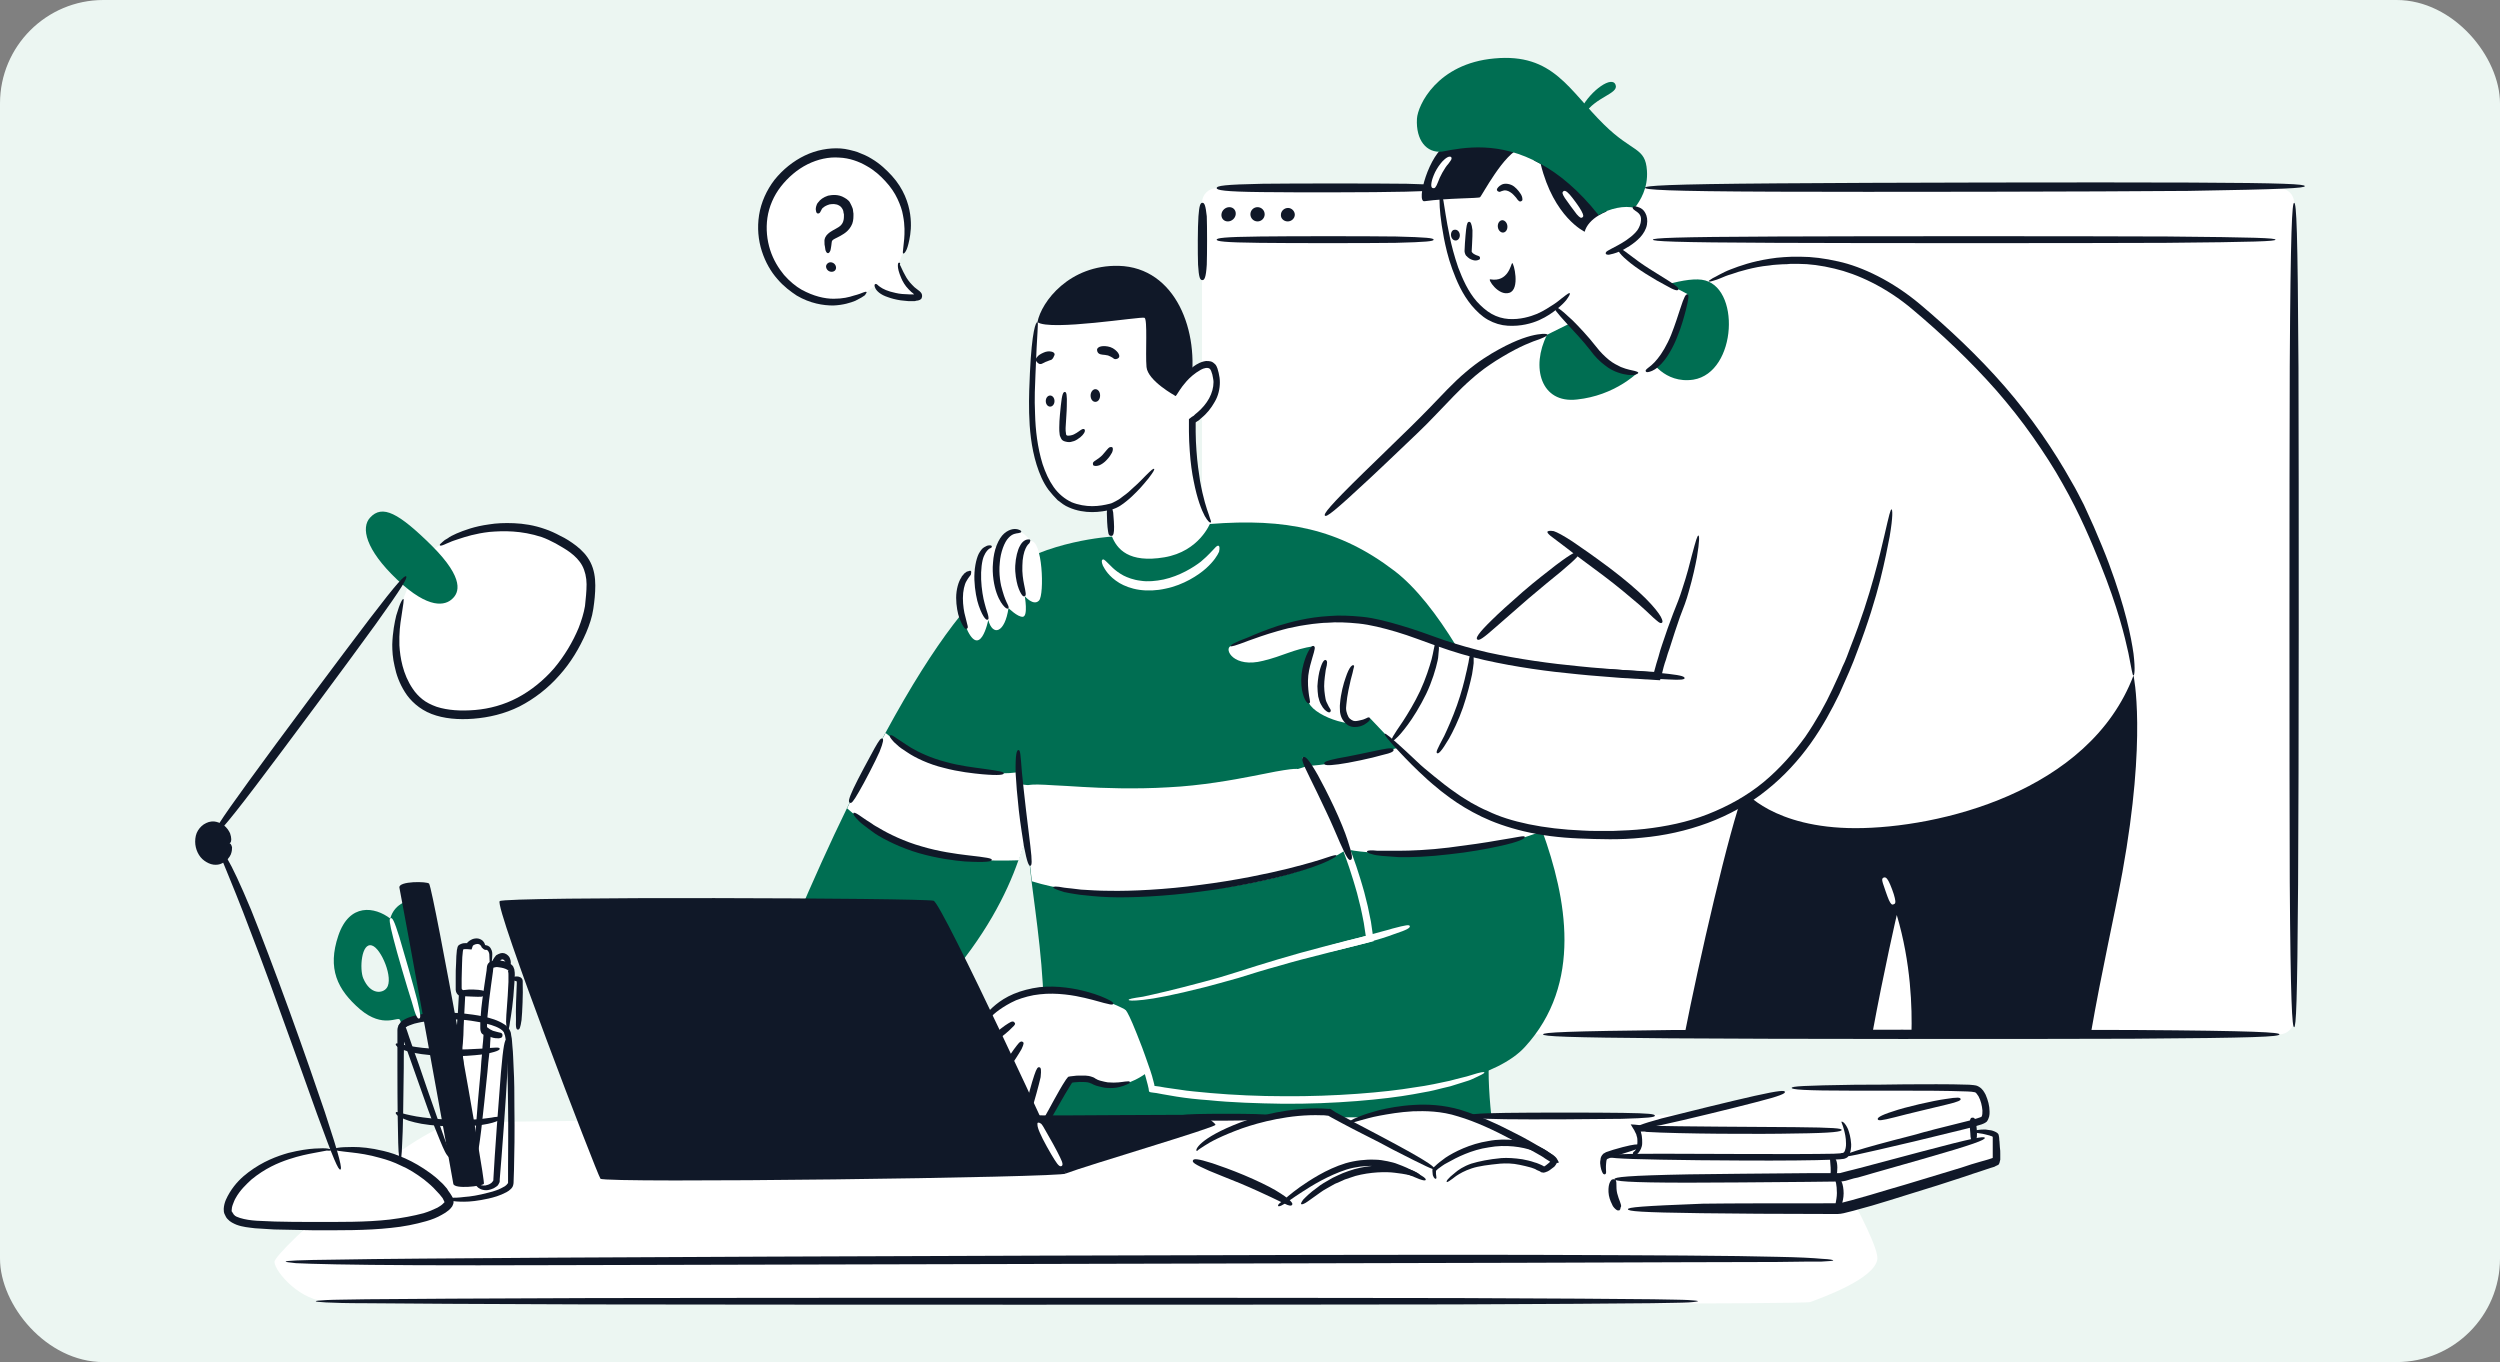 <svg width="290" height="158" viewBox="0 0 290 158" fill="none" xmlns="http://www.w3.org/2000/svg">
<rect x="0" y="0" width="290" height="158" fill="#808080" stroke="none"/>
<g clip-path="url(#clip0_3546_32632)">
<rect width="290" height="158" rx="12" fill="#ECF6F2"/>
<g clip-path="url(#clip1_3546_32632)">
<path d="M120.344 37.37C120.804 34.978 124.07 30.7 129.774 30.838C136.398 31.022 139.204 38.474 138.1 44.868L136.352 47.122C136.352 47.122 130.326 45.052 131.568 38.152C131.522 38.198 120.804 39.716 120.344 37.37Z" fill="#101828"/>
<path d="M59.302 112.35C59.256 112.258 59.118 112.166 58.98 112.12C58.98 111.614 58.796 111.108 58.428 110.97C58.06 110.878 57.554 111.154 57.416 111.844C57.14 111.89 56.91 111.982 56.91 112.166C56.91 112.212 56.864 112.35 56.864 112.534C56.864 111.614 56.864 110.97 56.864 110.832C56.818 109.774 55.944 109.912 55.944 109.912C55.852 108.808 54.38 109.13 54.334 109.774C54.334 109.774 53.368 109.636 53.276 110.004C53.138 110.556 53.046 114.696 53.092 114.834C53.184 115.248 53.506 115.156 53.46 115.478C53.414 115.8 53.092 121.78 53.092 121.78L54.288 135.856L55.024 136.086C55.024 136.546 55.024 136.822 55.07 136.914C55.944 138.478 57.646 137.466 57.646 136.914C57.646 136.362 58.796 121.182 58.888 119.526C58.98 117.916 59.67 112.856 59.302 112.35Z" fill="white"/>
<path d="M48.584 104.622C47.664 104.116 45.732 104.76 45.272 106.554C43.478 105.174 40.534 104.714 39.246 108.532C37.958 112.35 39.108 114.788 41.776 117.088C44.444 119.342 46.192 117.87 46.376 118.284C46.422 118.33 46.514 118.606 46.652 119.066C47.25 118.33 49.136 118.008 51.298 117.962C50.148 111.2 48.998 104.852 48.584 104.622ZM44.858 114.604C44.398 115.248 42.972 115.432 42.144 113.5C41.684 112.442 41.914 109.268 43.156 109.682C44.214 110.004 45.686 113.5 44.858 114.604Z" fill="#006E52"/>
<path d="M48.722 65.476C51.252 61.474 59.21 59.634 64.546 62.532C68.318 64.556 68.87 66.166 68.318 70.306C67.766 74.446 63.396 81.99 55.392 82.818C50.93 83.278 48.4 82.082 46.974 79.368C45.226 76.056 45.456 70.674 48.722 65.476ZM137.686 49.238C140.63 47.582 141.642 45.052 140.814 42.936C140.032 41.05 136.766 44.04 136.352 45.926C136.352 45.926 133.132 44.178 132.994 42.568C132.856 40.958 133.132 37.048 132.764 36.864C132.396 36.68 121.816 38.428 120.344 37.37C120.344 37.37 119.93 38.612 119.746 45.512C119.562 53.194 121.31 60.554 128.854 58.714C131.706 58.024 137.686 49.238 137.686 49.238Z" fill="white"/>
<path d="M266.118 23.524V118.284C266.118 119.204 265.336 119.986 264.416 119.986H141.136C140.216 119.986 139.434 119.25 139.434 118.284V23.524C139.434 22.604 140.17 21.822 141.136 21.822H264.37C265.336 21.822 266.118 22.558 266.118 23.524Z" fill="white"/>
<path d="M161.652 113.868C161.652 113.868 155.258 120.814 144.816 122.838C140.768 123.62 136.352 123.114 132.396 122.194C126.094 120.768 121.034 118.238 121.034 118.238C121.218 113.178 120.114 105.864 119.654 102.184C119.608 101.724 119.562 101.31 119.516 100.988C119.424 99.976 119.194 98.642 118.964 97.124C118.688 95.238 118.366 93.03 118.182 90.868V90.822C118.09 89.488 118.044 88.154 118.09 86.912C118.09 86.912 150.474 83.324 153.188 86.176C153.556 86.544 153.97 87.372 154.43 88.476C155.442 90.914 156.638 94.732 157.742 98.734C159.904 106.094 161.652 113.868 161.652 113.868Z" fill="#006E52"/>
<path d="M121.126 121.964C122.184 128.45 120.574 133.464 120.574 133.464C120.574 133.464 173.75 134.568 173.612 134.2C173.474 133.786 172.002 123.436 173.06 121.228L121.126 121.964Z" fill="#006E52"/>
<path d="M38.142 150.944C34.968 151.082 31.886 147.54 31.84 146.39C31.748 145.24 47.894 130.796 52.816 130.29C57.784 129.784 160.226 129.738 178.718 129.462C197.21 129.14 209.308 129.37 209.308 129.37C209.308 129.37 218.048 143.768 217.772 146.068C217.45 148.368 211.332 150.53 209.998 151.036C208.664 151.542 38.142 150.944 38.142 150.944ZM148.542 64.418C155.212 58.438 160.548 53.194 164.412 49.376C168.322 45.558 170.116 42.89 174.854 40.452C179.592 38.014 181.248 38.658 190.54 39.118C190.54 39.118 193.53 34.334 200.292 31.758C207.054 29.182 214.92 29.55 222.188 35.576C229.456 41.648 237.046 49.422 242.244 60.968C247.442 72.514 247.442 78.31 247.442 78.31C247.442 78.31 246.844 95.974 236.724 98.412C226.604 100.85 206.318 98.412 206.318 98.412L202.224 91.696C202.224 91.696 197.256 81.208 195.278 77.252C193.3 73.296 193.944 71.732 183.18 64.05C183.18 64.05 173.52 70.95 167.402 78.264L148.542 64.418Z" fill="white"/>
<path d="M131.522 117.686C129.728 116.49 125.634 114.88 121.908 114.88C118.504 114.88 115.514 116.26 113.766 119.066L120.206 132.222C120.206 132.222 123.426 126.104 124.162 125.23C124.162 125.23 126.048 125 126.646 125.322C127.52 125.736 130.372 127.254 134.65 123.068L131.522 117.686Z" fill="white"/>
<path d="M176.878 121.458C170.668 128.266 144.954 128.588 133.592 126.242C133.408 125.322 132.948 123.804 132.396 122.194C131.338 119.204 130.05 115.984 130.05 115.984C132.212 116.076 139.434 114.374 144.908 112.626C150.382 110.878 158.892 108.808 158.892 108.808C158.478 105.22 157.512 101.632 156.362 98.504C154.384 93.03 152.038 88.982 151.946 88.982C151.808 88.982 118.964 97.17 118.964 97.17C118.734 97.998 118.458 98.872 118.136 99.792C116.756 103.748 114.226 108.67 109.58 113.96L92.238 107.014C94.354 102.046 96.332 97.676 98.218 93.812C99.782 90.546 101.254 87.648 102.68 85.072C108.66 74.032 113.122 68.788 116.388 66.396C121.31 62.716 128.854 62.256 128.854 62.256L140.354 60.784C149.14 60.094 155.35 61.336 161.744 66.212C166.804 70.076 171.496 78.908 174.854 86.498C175.728 88.522 176.556 90.408 177.246 92.11C177.798 93.444 178.35 94.87 178.902 96.388C181.708 104.162 183.64 114.098 176.878 121.458Z" fill="#006E52"/>
<path d="M108.292 104.484C109.258 104.714 123.61 135.672 123.61 136.132C123.61 136.592 70.066 137.282 69.652 136.73C69.238 136.132 57.278 105.036 57.968 104.53C58.658 103.978 106.958 104.162 108.292 104.484Z" fill="#101828"/>
<path d="M138.33 47.444C138.008 51.998 138.744 58.162 140.4 60.646C140.4 60.646 139.158 63.958 135.064 64.648C130.97 65.338 129.544 63.728 128.946 62.118C128.946 62.118 128.808 57.886 128.486 56.736C128.118 55.586 138.33 47.444 138.33 47.444Z" fill="white"/>
<path d="M177.936 17.452C178.028 17.498 185.664 21.638 186.584 25.18L184.008 27.802C184.008 27.802 177.292 24.26 177.936 17.452Z" fill="#101828"/>
<path d="M184.974 29.688C182.26 35.254 178.35 37.692 174.762 37.37C171.174 37.048 168.598 32.908 167.54 26.054C166.85 21.822 167.034 19.062 167.264 17.59C169.84 17.084 173.934 16.348 178.718 19.016C180.236 25.226 183.824 26.882 183.824 26.882C184.008 26.146 184.652 25.456 185.434 24.996C186.722 24.214 188.47 23.8 189.62 24.168C190.218 24.352 190.632 24.72 190.724 25.364C191.046 27.848 186.584 29.55 184.974 29.688Z" fill="white"/>
<path d="M179.454 38.842C177.568 42.568 178.718 46.846 182.95 46.34C187.182 45.88 190.126 43.442 191.414 41.648C191.414 41.648 193.024 44.546 196.428 44.04C201.534 43.212 201.948 33.046 197.394 32.448C192.886 31.85 179.454 38.842 179.454 38.842Z" fill="#006E52"/>
<path d="M187.688 28.768C189.85 31.16 195.738 34.104 195.738 34.104C195.094 36.174 193.898 41.924 190.954 43.028C189.712 43.488 187.09 43.35 184.882 40.452C182.674 37.554 178.12 33.552 178.12 33.552L185.894 27.296L187.688 28.768Z" fill="white"/>
<path d="M165.24 23.34C167.908 22.972 171.496 23.018 171.68 22.88C171.864 22.788 174.486 17.682 176.464 17.176C176.464 17.176 174.762 14.094 167.908 16.716C165.746 17.82 164.228 23.478 165.24 23.34Z" fill="#101828"/>
<path d="M189.62 24.122C188.47 23.8 186.722 24.168 185.434 24.95C183.134 22.052 180.834 20.166 178.718 19.016C173.934 16.348 169.84 17.084 167.264 17.59C165.47 17.774 164.228 16.256 164.366 13.772C164.458 12.208 166.712 7.378 173.336 6.78C180.19 6.136 181.984 10.46 186.078 14.462C189.39 17.728 190.862 17.038 191.046 19.798C191.184 21.822 190.264 23.294 189.62 24.122Z" fill="#006E52"/>
<path d="M183.456 12.53C184.56 10.46 187.044 8.712 187.412 9.862C187.78 10.874 185.066 11.242 183.824 13.22L183.456 12.53Z" fill="#006E52"/>
<path d="M246.2 101.172C245.188 106.692 243.854 112.304 242.52 119.986H221.728C221.82 116.95 221.682 111.706 220.026 106.14C220.026 106.14 218.554 112.488 217.174 119.986H195.416C197.026 111.752 200.614 96.02 202.316 91.742C202.316 91.742 205.674 96.066 215.242 96.066C224.81 96.066 242.336 91.926 247.488 78.356C247.488 78.356 249.052 85.44 246.2 101.172Z" fill="#101828"/>
<path d="M219.336 59.036C219.336 59.036 218.14 69.156 212.712 80.472C207.33 91.788 198.682 96.848 186.216 96.802C173.796 96.756 169.15 93.858 161.422 85.946C160.64 85.118 159.812 84.244 158.938 83.324C157.604 84.888 152.636 83.186 151.854 81.576C150.98 79.736 151.302 77.206 152.406 74.952C150.014 75.32 148.818 76.102 146.518 76.654C143.114 77.528 141.964 75.32 142.746 74.952C145.69 73.572 152.774 70.352 160.456 72.33C162.894 72.928 164.642 73.664 166.666 74.354C170.99 75.872 176.464 77.482 192.15 78.356C192.15 78.356 193.346 73.986 194.818 70.306C196.29 66.672 197.072 61.658 197.164 60.738C197.21 59.772 206.134 51.584 219.336 59.036Z" fill="white"/>
<path d="M172.876 32.402C174.946 32.77 175.268 30.654 175.406 30.516C175.59 30.424 176.372 33.552 175.084 33.966C173.796 34.38 172.508 32.31 172.876 32.402ZM143.344 24.858C143.298 25.318 142.884 25.686 142.424 25.686C141.964 25.686 141.642 25.318 141.688 24.858C141.734 24.398 142.148 24.03 142.608 24.03C143.068 24.03 143.39 24.398 143.344 24.858ZM150.198 24.904C150.198 25.318 149.83 25.686 149.37 25.686C148.91 25.686 148.542 25.318 148.588 24.904C148.588 24.49 148.956 24.122 149.416 24.122C149.83 24.122 150.198 24.49 150.198 24.904Z" fill="#101828"/>
<path d="M145.874 25.686C146.331 25.686 146.702 25.315 146.702 24.858C146.702 24.401 146.331 24.03 145.874 24.03C145.417 24.03 145.046 24.401 145.046 24.858C145.046 25.315 145.417 25.686 145.874 25.686Z" fill="#101828"/>
<path d="M101.622 33.046C102.266 34.748 106.728 34.84 106.774 34.426C106.82 34.012 104.98 33.598 104.244 30.516C104.244 30.516 107.418 24.352 101.898 19.752C96.194 14.922 88.696 19.844 88.328 25.87C88.006 32.954 96.01 38.014 101.622 33.046Z" fill="white"/>
<path d="M95.826 30.976C95.872 31.298 96.148 31.528 96.47 31.528C96.792 31.528 97.022 31.298 96.976 30.976C96.93 30.654 96.654 30.424 96.332 30.424C96.056 30.424 95.78 30.7 95.826 30.976Z" fill="#101828"/>
<path d="M113.444 65.982C111.834 66.304 110.27 68.328 111.972 72.56C113.674 76.792 114.64 71.916 114.64 71.916C115.146 73.848 116.572 73.434 116.986 70.536C116.986 70.536 118.044 71.594 118.642 71.548C119.286 71.502 118.872 69.156 118.872 69.156C118.872 69.156 119.884 70.352 120.528 69.662C121.172 68.972 120.942 62.486 119.516 62.762C119.516 62.762 117.584 59.588 115.744 63.59C115.744 63.544 113.95 62.44 113.444 65.982Z" fill="white"/>
<path d="M173.75 26.33C173.796 26.744 174.118 27.02 174.394 26.974C174.716 26.928 174.9 26.56 174.854 26.192C174.808 25.778 174.486 25.502 174.21 25.548C173.934 25.594 173.704 25.916 173.75 26.33ZM126.508 45.88C126.508 46.294 126.738 46.616 127.06 46.616C127.382 46.616 127.612 46.294 127.612 45.88C127.612 45.466 127.382 45.144 127.06 45.144C126.784 45.144 126.508 45.466 126.508 45.88ZM168.322 27.342C168.368 27.71 168.644 27.94 168.92 27.894C169.196 27.848 169.38 27.526 169.334 27.204C169.288 26.836 169.012 26.606 168.736 26.652C168.46 26.652 168.276 26.974 168.322 27.342ZM121.31 46.524C121.31 46.892 121.54 47.168 121.816 47.168C122.092 47.168 122.322 46.892 122.322 46.524C122.322 46.156 122.092 45.88 121.816 45.88C121.54 45.88 121.31 46.156 121.31 46.524ZM123.61 136.132C126.14 135.166 140.998 130.796 140.998 130.474C140.998 130.336 139.894 129.416 139.48 129.37C138.698 129.232 120.758 129.462 120.344 129.37C119.884 129.278 123.61 136.132 123.61 136.132Z" fill="#101828"/>
<path d="M154.154 129.048C157.098 130.704 166.068 135.212 166.39 135.626C166.712 136.04 166.942 136.546 166.666 137.052C166.39 137.558 165.194 136.776 164.78 136.5C164.366 136.224 157.42 133.28 150.474 140.18C147.714 138.202 143.988 136.684 138.376 134.614C137.962 134.476 139.066 132.958 139.434 132.728C139.802 132.498 146.288 128.542 154.154 129.048Z" fill="white"/>
<path d="M155.442 130.658C158.662 129.048 164.458 127.76 168.92 129.002C173.382 130.244 180.052 134.246 180.19 134.568C180.328 134.89 179.086 135.764 178.902 135.626C178.764 135.488 176.556 134.338 173.612 134.66C170.668 134.982 169.472 135.442 167.816 137.052C167.218 137.65 166.114 136.546 166.39 135.58C166.16 135.212 155.442 130.658 155.442 130.658ZM231.526 131.808C231.48 131.624 230.744 131.302 228.95 131.348C228.95 131.026 228.904 130.658 228.858 130.244C229.456 130.06 229.824 129.968 229.962 129.876C230.744 129.462 230.1 126.564 229.18 126.288C228.168 125.966 211.838 126.426 208.204 126.334C208.204 126.334 197.854 129.002 189.712 130.842C189.712 130.842 189.758 130.888 189.804 130.934C190.172 131.348 190.356 132.176 190.172 132.866C188.746 133.234 186.722 133.786 186.262 134.016C185.526 134.43 186.17 136.73 186.492 136.776C186.538 136.776 186.814 136.776 187.274 136.776C186.538 138.294 187.642 140.134 187.918 140.226C188.24 140.318 212.482 140.272 213.264 140.272C214.046 140.272 231.296 134.936 231.48 134.798C231.664 134.66 231.572 132.038 231.526 131.808Z" fill="white"/>
<path d="M26.596 97.814C26.688 98.918 25.998 99.838 25.032 99.838C24.066 99.838 23.238 98.918 23.146 97.814C23.054 96.71 23.744 95.79 24.71 95.79C25.676 95.836 26.504 96.71 26.596 97.814Z" fill="#101828"/>
<path d="M26.504 140.778C27.194 142.25 29.494 142.296 39.66 142.296C49.826 142.296 52.31 140.18 52.172 139.444C52.034 138.708 48.216 133.142 38.878 133.418C28.804 133.648 25.952 139.628 26.504 140.778Z" fill="white"/>
<path d="M42.926 60.048C44.352 58.484 46.238 59.496 50.102 63.314C53.966 67.178 53.23 68.788 52.448 69.478C51.666 70.214 49.78 70.766 46.054 67.224C42.374 63.728 41.868 61.198 42.926 60.048Z" fill="#006E52"/>
<path d="M46.33 102.966C46.192 102.184 49.596 102.23 49.78 102.506C50.332 103.564 56.358 137.052 56.128 137.328C55.898 137.604 52.724 137.972 52.586 137.328C52.494 136.684 46.652 104.484 46.33 102.966Z" fill="#101828"/>
<path d="M178.948 96.342C173.796 98.688 163.538 99.424 157.834 98.78C157.328 98.734 156.822 98.642 156.362 98.55C156.316 98.55 156.27 98.55 156.224 98.504C150.658 102.598 130.878 105.726 119.7 102.23C119.654 101.77 119.608 101.356 119.562 101.034C119.47 100.022 119.24 98.688 119.01 97.17C118.78 97.998 118.504 98.872 118.182 99.792C111.328 100.022 104.52 99.286 98.264 93.766C99.828 90.5 101.3 87.602 102.726 85.026C106.452 88.2 112.846 90.27 118.136 89.58L118.228 90.914V90.96C134.834 93.076 143.574 91.466 151.716 88.844C152.544 88.798 153.51 88.706 154.522 88.522C157.65 88.016 161.192 87.004 162.204 86.728L174.9 86.406C175.774 88.43 176.602 90.316 177.292 92.018C177.844 93.352 178.396 94.824 178.948 96.342Z" fill="white"/>
<path d="M247.488 78.356C247.58 78.356 247.718 77.758 247.488 75.826C247.212 73.894 246.568 70.582 244.636 65.384C244.176 64.142 243.578 62.716 242.888 61.106C242.52 60.324 242.152 59.45 241.738 58.576C241.278 57.702 240.864 56.828 240.312 55.908C238.288 52.274 235.62 48.364 232.538 44.822C229.456 41.28 226.006 38.06 222.786 35.346C219.52 32.586 215.978 30.93 213.264 30.332C211.654 29.964 210.182 29.78 208.848 29.78C208.664 29.78 208.526 29.78 208.342 29.78C208.204 29.78 208.02 29.78 207.882 29.78C207.56 29.78 207.284 29.826 206.962 29.826C206.364 29.872 205.812 29.918 205.306 30.01C203.236 30.332 201.81 30.838 200.752 31.252C200.246 31.436 199.832 31.666 199.464 31.85C199.142 32.034 198.866 32.172 198.682 32.264C198.314 32.494 198.176 32.586 198.222 32.632C198.268 32.678 198.406 32.678 198.82 32.54C199.004 32.494 199.28 32.402 199.602 32.264C199.924 32.126 200.338 31.942 200.844 31.804C201.12 31.712 201.396 31.62 201.672 31.528C201.994 31.436 202.316 31.344 202.684 31.252C203.42 31.068 204.248 30.884 205.26 30.792C205.766 30.7 206.272 30.7 206.824 30.654C207.1 30.654 207.376 30.654 207.698 30.608C207.974 30.608 208.296 30.608 208.618 30.608C209.86 30.608 211.286 30.792 212.804 31.16C215.38 31.758 218.784 33.276 221.912 35.944C225.086 38.612 228.49 41.786 231.572 45.282C233.09 47.03 234.516 48.824 235.804 50.664C237.092 52.504 238.288 54.344 239.254 56.092C241.278 59.634 242.658 62.992 243.624 65.384C245.694 70.536 246.476 73.848 246.89 75.734C247.304 77.758 247.35 78.356 247.488 78.356ZM179.5 38.842C179.5 38.75 179.224 38.658 178.35 38.796C177.476 38.934 176.004 39.348 173.842 40.544C172.83 41.096 171.404 41.97 170.024 43.166C168.598 44.362 167.218 45.88 165.792 47.352C164.366 48.824 162.894 50.25 161.56 51.538C160.226 52.826 159.076 53.976 158.202 54.804C154.154 58.76 153.51 59.634 153.694 59.818C153.878 60.002 154.706 59.404 158.846 55.54C159.72 54.712 160.916 53.608 162.25 52.32C163.584 51.032 165.102 49.652 166.528 48.134C167.954 46.662 169.334 45.144 170.668 43.994C172.002 42.798 173.29 41.97 174.302 41.372C176.372 40.13 177.752 39.624 178.58 39.348C179.27 39.072 179.5 38.934 179.5 38.842ZM171.358 74.17C171.542 74.354 171.956 74.124 173.612 72.652C174.394 71.962 175.82 70.72 177.246 69.478C178.672 68.282 180.144 67.04 181.018 66.35C182.996 64.694 183.318 64.28 183.18 64.05C183.042 63.866 182.536 64.004 180.466 65.568C179.592 66.258 178.074 67.408 176.648 68.65C175.222 69.892 173.796 71.18 173.06 71.916C171.404 73.526 171.174 74.032 171.358 74.17ZM160.64 85.118C160.548 85.21 160.916 85.716 162.388 87.28C163.124 88.062 164.136 89.12 165.608 90.454C165.976 90.776 166.39 91.144 166.804 91.466C167.034 91.65 167.218 91.834 167.494 92.018C167.724 92.202 168 92.386 168.23 92.57C169.242 93.306 170.438 94.042 171.864 94.732C173.198 95.376 174.854 95.974 176.786 96.434C178.718 96.894 180.88 97.17 183.18 97.262C185.48 97.354 187.964 97.446 190.494 97.17C193.024 96.94 195.6 96.388 198.084 95.468C199.326 95.008 200.522 94.456 201.672 93.812C202.27 93.49 202.776 93.122 203.374 92.8C203.926 92.432 204.432 92.064 204.938 91.65C206.962 90.04 208.664 88.154 210.044 86.222C211.424 84.29 212.482 82.312 213.356 80.518C214.184 78.678 214.92 77.022 215.426 75.596C216.714 72.238 217.542 69.478 218.094 67.316C218.646 65.108 218.968 63.452 219.198 62.256C219.612 59.818 219.52 59.128 219.428 59.082C219.29 59.082 219.152 59.68 218.6 62.072C218.324 63.268 217.956 64.832 217.358 66.994C216.76 69.156 215.932 71.824 214.644 75.09C214.506 75.458 214.368 75.826 214.23 76.194C214.092 76.562 213.908 76.976 213.724 77.344C213.402 78.172 212.988 79 212.574 79.92C211.746 81.714 210.688 83.6 209.4 85.486C208.066 87.326 206.456 89.166 204.57 90.73C202.684 92.294 200.43 93.536 198.084 94.456C195.738 95.376 193.208 95.882 190.77 96.158C189.528 96.296 188.332 96.342 187.136 96.388C186.538 96.388 185.94 96.388 185.342 96.388C184.744 96.388 184.192 96.388 183.594 96.342C179.04 96.158 175.13 95.33 172.6 94.088C171.91 93.812 171.266 93.444 170.668 93.122C170.07 92.754 169.518 92.432 169.012 92.064C168 91.374 167.126 90.684 166.344 90.04C165.976 89.718 165.608 89.442 165.286 89.166C164.964 88.89 164.642 88.614 164.366 88.338C163.814 87.832 163.354 87.372 162.94 87.004C161.238 85.44 160.686 85.026 160.64 85.118ZM151.854 81.576C151.946 81.53 151.992 81.484 151.946 81.3C151.946 81.116 151.854 80.84 151.808 80.38C151.762 79.966 151.67 79.184 151.762 78.356C151.854 77.574 152.084 76.792 152.222 76.332C152.544 75.274 152.59 75.044 152.406 74.952C152.268 74.86 151.992 74.998 151.532 76.056C151.348 76.516 151.072 77.344 150.98 78.218C150.888 79.092 150.98 79.966 151.118 80.426C151.256 80.932 151.394 81.208 151.532 81.392C151.67 81.576 151.762 81.622 151.854 81.576Z" fill="#101828"/>
<path d="M142.746 74.952C142.792 75.044 143.298 74.906 144.862 74.308C145.644 74.032 146.748 73.618 148.22 73.204C148.588 73.112 149.002 72.974 149.416 72.882C149.83 72.79 150.29 72.698 150.75 72.606C151.21 72.514 151.716 72.468 152.268 72.376C152.82 72.33 153.372 72.238 153.97 72.238C155.028 72.146 156.224 72.192 157.604 72.33C158.938 72.468 160.41 72.836 161.974 73.296C163.538 73.756 165.148 74.4 166.85 74.998C168.552 75.596 170.346 76.148 172.186 76.562C175.866 77.39 179.592 77.896 183.042 78.218C184.79 78.402 186.4 78.494 187.964 78.632C189.62 78.724 191.184 78.816 192.564 78.908C192.748 78.31 192.886 77.804 192.978 77.39C193.07 77.068 193.162 76.746 193.254 76.516C193.392 76.01 193.53 75.596 193.668 75.228C194.082 73.894 194.496 72.652 194.864 71.594C195.278 70.536 195.646 69.57 195.876 68.696C196.382 66.948 196.658 65.614 196.842 64.648C197.164 62.716 197.118 62.164 197.026 62.118C196.888 62.118 196.75 62.578 196.244 64.464C196.014 65.384 195.692 66.672 195.14 68.328C195.002 68.742 194.864 69.202 194.68 69.662C194.496 70.122 194.312 70.628 194.082 71.18C193.668 72.238 193.254 73.434 192.794 74.814C192.656 75.228 192.518 75.642 192.38 76.194C192.242 76.654 192.058 77.206 191.874 77.942C190.77 77.85 189.482 77.804 188.102 77.712C186.584 77.574 184.974 77.482 183.272 77.298C179.868 76.976 176.188 76.47 172.6 75.688C170.806 75.274 169.058 74.768 167.402 74.216C165.746 73.618 164.09 73.02 162.526 72.56C160.962 72.1 159.444 71.686 158.018 71.548C156.592 71.41 155.35 71.364 154.246 71.456C151.716 71.594 149.738 72.146 148.22 72.606C146.702 73.112 145.598 73.572 144.77 73.94C143.114 74.538 142.7 74.86 142.746 74.952Z" fill="#101828"/>
<path d="M166.666 74.354C166.574 74.354 166.482 74.446 166.436 74.768C166.39 74.952 166.344 75.182 166.298 75.412C166.252 75.55 166.252 75.734 166.206 75.872C166.16 76.056 166.114 76.24 166.068 76.47C165.838 77.298 165.378 78.77 164.734 80.15C164.09 81.53 163.262 82.864 162.756 83.646C162.158 84.52 161.79 85.072 161.606 85.394C161.422 85.716 161.422 85.854 161.468 85.9C161.56 85.946 161.652 85.946 161.928 85.67C162.204 85.44 162.664 84.934 163.308 84.06C163.86 83.324 164.734 81.944 165.424 80.518C166.114 79.092 166.574 77.528 166.758 76.654C166.804 76.424 166.85 76.194 166.85 76.01C166.85 75.826 166.896 75.642 166.896 75.504C166.942 75.182 166.896 74.952 166.896 74.768C166.85 74.492 166.758 74.354 166.666 74.354ZM157.052 77.206C157.006 77.16 157.006 77.16 156.914 77.16C156.822 77.206 156.776 77.252 156.684 77.344C156.5 77.574 156.316 77.942 156.086 78.632C155.856 79.276 155.534 80.426 155.442 81.622C155.396 81.944 155.442 82.266 155.442 82.588C155.488 82.91 155.58 83.232 155.764 83.508C155.948 83.784 156.178 84.014 156.408 84.152C156.684 84.29 156.914 84.336 157.144 84.336C157.65 84.336 157.972 84.198 158.248 84.06C158.478 83.922 158.662 83.784 158.754 83.692C158.984 83.462 158.938 83.37 158.892 83.278C158.846 83.186 158.708 83.186 158.478 83.324C158.34 83.37 158.202 83.462 157.972 83.508C157.742 83.554 157.466 83.646 157.19 83.646C157.052 83.646 156.914 83.6 156.776 83.508C156.638 83.416 156.5 83.324 156.408 83.14C156.316 82.956 156.224 82.726 156.178 82.496C156.132 82.266 156.132 81.99 156.178 81.714C156.27 80.61 156.546 79.46 156.684 78.862C156.868 78.218 156.96 77.804 157.006 77.574C157.052 77.482 157.052 77.39 157.052 77.344C157.098 77.298 157.098 77.252 157.052 77.206Z" fill="#101828"/>
<path d="M218.462 101.816C218.324 101.908 218.278 102 218.416 102.46C218.554 102.874 218.922 103.978 219.106 104.392C219.336 104.898 219.474 104.99 219.658 104.898C219.842 104.852 219.934 104.714 219.796 104.162C219.704 103.702 219.29 102.598 219.06 102.184C218.83 101.77 218.646 101.724 218.462 101.816Z" fill="white"/>
<path d="M179.5 61.704C179.5 61.796 179.546 61.888 179.868 62.164C180.282 62.486 180.834 62.9 181.754 63.59C182.674 64.326 184.33 65.522 185.986 66.764C187.642 68.006 189.206 69.34 190.126 70.122C191.184 71.042 191.736 71.64 192.15 71.962C192.518 72.284 192.656 72.33 192.794 72.238C192.886 72.146 192.886 72.008 192.656 71.548C192.426 71.134 191.874 70.398 190.862 69.386C189.988 68.512 188.378 67.132 186.722 65.89C185.066 64.648 183.364 63.452 182.398 62.808C181.34 62.118 180.65 61.75 180.236 61.612C179.73 61.52 179.5 61.612 179.5 61.704ZM153.786 76.562C153.648 76.516 153.418 76.654 153.142 77.574C153.004 77.988 152.866 78.77 152.82 79.598C152.82 80.012 152.866 80.426 152.912 80.794C153.004 81.162 153.096 81.484 153.234 81.714C153.51 82.266 153.832 82.496 154.016 82.588C154.2 82.68 154.292 82.634 154.338 82.542C154.384 82.45 154.384 82.358 154.292 82.22C154.2 82.082 154.062 81.852 153.878 81.438C153.786 81.254 153.74 80.978 153.694 80.656C153.648 80.334 153.602 79.966 153.602 79.598C153.602 78.862 153.74 78.126 153.786 77.712C154.016 76.838 153.97 76.654 153.786 76.562ZM195.416 78.678C195.416 78.494 195.14 78.356 193.576 78.172C192.104 77.988 188.378 77.712 186.86 77.62C185.066 77.528 184.698 77.62 184.698 77.804C184.698 77.988 185.02 78.126 186.814 78.31C188.332 78.494 192.058 78.77 193.53 78.816C195.048 78.908 195.37 78.816 195.416 78.678ZM166.712 87.372C166.85 87.464 167.172 87.234 168.092 85.67C168.506 84.934 169.196 83.554 169.702 82.082C170.208 80.61 170.576 79.092 170.76 78.218C170.852 77.712 170.898 77.252 170.944 76.93C170.944 76.608 170.944 76.332 170.944 76.148C170.944 75.78 170.852 75.688 170.76 75.688C170.668 75.688 170.576 75.78 170.484 76.102C170.438 76.286 170.392 76.516 170.346 76.838C170.254 77.16 170.208 77.574 170.07 78.08C169.886 78.954 169.518 80.38 169.012 81.806C168.506 83.232 167.908 84.566 167.54 85.348C166.712 86.912 166.528 87.28 166.712 87.372ZM194.68 33.598C194.772 33.46 194.588 33.23 193.576 32.586C193.07 32.264 192.242 31.758 191.368 31.206C190.494 30.654 189.666 30.056 189.206 29.688C188.102 28.86 187.872 28.676 187.734 28.814C187.642 28.86 187.642 28.998 187.78 29.182C187.918 29.412 188.194 29.734 188.746 30.194C189.206 30.608 190.034 31.206 190.908 31.758C191.782 32.31 192.656 32.816 193.208 33.092C194.312 33.736 194.588 33.736 194.68 33.598ZM195.738 34.15C195.554 34.104 195.37 34.38 194.91 35.806C194.68 36.496 194.312 37.692 193.852 38.842C193.392 39.992 192.748 41.05 192.288 41.602C191.782 42.246 191.368 42.522 191.138 42.706C190.908 42.89 190.862 42.982 190.908 43.074C190.954 43.166 191.046 43.212 191.368 43.12C191.552 43.074 191.736 42.982 191.966 42.844C192.104 42.752 192.242 42.66 192.38 42.522C192.518 42.384 192.702 42.246 192.84 42.062C193.392 41.464 194.082 40.314 194.542 39.118C195.048 37.922 195.37 36.68 195.554 35.99C195.922 34.518 195.922 34.196 195.738 34.15ZM190.034 43.258C190.034 43.166 189.942 43.12 189.62 43.028C189.298 42.936 188.792 42.89 188.01 42.568C187.642 42.384 187.136 42.154 186.63 41.74C186.124 41.326 185.618 40.82 185.158 40.222C184.192 38.98 183.088 37.83 182.444 37.186C180.88 35.714 180.512 35.53 180.374 35.668C180.236 35.806 180.466 36.128 181.892 37.692C182.49 38.336 183.594 39.486 184.514 40.682C184.974 41.326 185.572 41.924 186.124 42.338C186.676 42.798 187.274 43.074 187.688 43.212C188.608 43.534 189.252 43.534 189.574 43.488C189.942 43.396 190.034 43.304 190.034 43.258Z" fill="#101828"/>
<path d="M189.39 24.076C189.39 24.168 189.436 24.26 189.574 24.352C189.712 24.49 190.08 24.628 190.264 24.996C190.31 25.088 190.356 25.226 190.356 25.364C190.356 25.502 190.356 25.686 190.31 25.87C190.218 26.238 190.034 26.652 189.712 26.974C189.068 27.664 188.194 28.17 187.688 28.446C187.09 28.768 186.722 28.952 186.492 29.09C186.262 29.228 186.262 29.32 186.262 29.412C186.308 29.504 186.354 29.55 186.63 29.55C186.86 29.504 187.32 29.412 187.964 29.136C188.516 28.86 189.482 28.354 190.264 27.526C190.632 27.112 190.954 26.606 191.046 26.054C191.138 25.548 191.046 25.042 190.862 24.72C190.678 24.352 190.402 24.168 190.172 24.076C189.942 23.984 189.804 23.938 189.666 23.938C189.482 23.892 189.39 23.984 189.39 24.076ZM182.076 34.012C182.03 33.966 181.846 34.058 181.34 34.472C181.064 34.656 180.742 34.978 180.236 35.3C179.73 35.622 179.132 36.036 178.304 36.404C177.522 36.726 176.326 37.094 174.992 37.002C174.348 36.956 173.658 36.772 173.014 36.404C172.37 36.036 171.818 35.53 171.312 34.978C170.3 33.828 169.656 32.356 169.15 31.022C168.69 29.688 168.368 28.446 168.184 27.526C167.724 25.364 167.586 24.076 167.448 23.34C167.31 22.604 167.218 22.374 167.126 22.374C167.034 22.374 166.942 22.604 166.988 23.34C166.988 24.122 167.08 25.41 167.494 27.618C167.678 28.538 167.954 29.826 168.46 31.206C168.966 32.586 169.61 34.104 170.714 35.438C171.266 36.082 171.864 36.68 172.6 37.094C173.336 37.508 174.118 37.738 174.9 37.784C176.418 37.876 177.706 37.508 178.534 37.14C179.454 36.726 180.098 36.266 180.604 35.852C181.11 35.438 181.432 35.116 181.662 34.84C182.076 34.288 182.168 34.058 182.076 34.012Z" fill="#101828"/>
<path d="M183.548 25.226C183.686 25.134 183.732 24.996 183.456 24.49C183.226 24.03 182.444 22.972 182.076 22.558C181.662 22.098 181.478 22.098 181.34 22.19C181.202 22.328 181.202 22.466 181.524 22.972C181.8 23.386 182.582 24.444 182.904 24.858C183.272 25.272 183.41 25.318 183.548 25.226Z" fill="white"/>
<path d="M267.36 21.592C267.36 21.362 265.106 21.224 254.112 21.178C243.67 21.132 217.082 21.178 206.134 21.27C193.254 21.362 190.816 21.546 190.816 21.776C190.816 22.006 193.162 22.19 205.95 22.236C216.852 22.282 243.394 22.236 253.836 22.144C265.014 21.96 267.36 21.822 267.36 21.592ZM167.77 21.776C167.77 21.546 166.988 21.408 163.17 21.316C159.536 21.27 150.29 21.27 146.472 21.316C142.01 21.408 141.136 21.546 141.136 21.822C141.136 22.052 141.964 22.236 146.38 22.282C150.152 22.328 159.398 22.328 163.032 22.236C166.988 22.144 167.77 22.006 167.77 21.776ZM139.48 23.524C139.25 23.524 139.112 23.8 139.02 25.088C138.928 26.33 138.928 29.412 138.974 30.7C139.066 32.218 139.204 32.494 139.48 32.494C139.71 32.494 139.894 32.218 139.986 30.7C140.032 29.412 140.032 26.284 139.986 25.088C139.848 23.8 139.71 23.524 139.48 23.524ZM178.994 119.986C178.994 120.216 181.478 120.354 193.806 120.446C205.444 120.538 235.114 120.538 247.35 120.492C261.702 120.4 264.416 120.262 264.416 119.986C264.416 119.756 261.794 119.572 247.534 119.48C235.39 119.434 205.766 119.434 194.082 119.48C181.662 119.618 178.994 119.756 178.994 119.986ZM266.118 119.158C266.348 119.158 266.486 116.352 266.578 102.598C266.67 89.58 266.67 56.322 266.624 42.66C266.532 26.606 266.394 23.524 266.118 23.524C265.888 23.524 265.704 26.468 265.612 42.43C265.566 56.046 265.566 89.212 265.612 102.276C265.704 116.214 265.888 119.158 266.118 119.158ZM263.956 27.802C263.956 27.618 261.84 27.526 251.444 27.434C241.6 27.388 216.484 27.388 206.18 27.434C194.036 27.48 191.736 27.618 191.736 27.802C191.736 27.986 193.944 28.124 205.996 28.17C216.3 28.216 241.324 28.216 251.214 28.17C261.748 28.078 263.956 27.986 263.956 27.802ZM166.298 27.802C166.298 27.618 165.562 27.526 161.928 27.434C158.478 27.388 149.738 27.388 146.15 27.434C141.918 27.48 141.136 27.618 141.136 27.802C141.136 27.986 141.918 28.124 146.104 28.17C149.692 28.216 158.432 28.216 161.882 28.17C165.516 28.078 166.298 27.986 166.298 27.802ZM176.464 23.34C176.556 23.294 176.602 23.248 176.602 23.156C176.602 23.064 176.602 22.88 176.464 22.604C176.326 22.374 176.05 21.96 175.636 21.638C175.222 21.316 174.578 21.224 174.21 21.408C173.842 21.592 173.704 21.822 173.658 21.914C173.612 22.052 173.658 22.098 173.75 22.19C173.842 22.236 173.934 22.282 174.026 22.236C174.118 22.19 174.256 22.144 174.44 22.098C174.578 22.052 174.9 22.098 175.176 22.282C175.498 22.466 175.728 22.788 175.866 22.926C176.142 23.34 176.28 23.432 176.464 23.34ZM170.438 25.732C170.254 25.732 170.162 25.87 170.07 26.606C170.024 26.974 169.978 27.572 169.932 28.216C169.932 28.538 169.886 28.814 169.886 29.136C169.886 29.228 169.932 29.412 169.978 29.504C170.024 29.596 170.07 29.688 170.162 29.734C170.254 29.872 170.392 29.918 170.484 30.01C170.99 30.286 171.312 30.24 171.496 30.148C171.68 30.102 171.68 30.01 171.68 29.918C171.68 29.826 171.634 29.734 171.496 29.688C171.358 29.642 171.174 29.596 170.898 29.412C170.852 29.366 170.806 29.32 170.76 29.274C170.714 29.228 170.714 29.136 170.714 29.182C170.714 28.906 170.76 28.63 170.76 28.308C170.806 27.664 170.806 27.066 170.806 26.698C170.714 25.916 170.576 25.732 170.438 25.732ZM100.518 33.874C100.472 33.828 100.38 33.828 100.15 33.92C99.92 34.012 99.598 34.15 99.046 34.288C98.494 34.472 97.758 34.656 96.7 34.656C95.688 34.656 94.4 34.38 92.974 33.598C92.33 33.23 91.594 32.632 90.95 31.896C90.306 31.114 89.708 30.148 89.34 28.998C88.972 27.848 88.834 26.56 89.018 25.272C89.202 23.984 89.754 22.696 90.582 21.638C91.41 20.58 92.468 19.66 93.664 19.062C94.86 18.464 96.148 18.188 97.344 18.28C98.54 18.326 99.644 18.74 100.518 19.246C101.438 19.752 102.128 20.396 102.68 20.994C103.324 21.684 103.784 22.374 104.106 23.064C104.428 23.754 104.658 24.398 104.75 24.996C104.98 26.146 104.934 27.066 104.888 27.71C104.842 28.354 104.75 28.814 104.75 29.044C104.704 29.32 104.75 29.412 104.796 29.412C104.842 29.412 104.934 29.366 105.072 29.136C105.21 28.906 105.348 28.492 105.486 27.802C105.624 27.112 105.762 26.146 105.578 24.858C105.394 23.57 104.842 21.914 103.462 20.396C102.864 19.752 102.128 19.016 101.116 18.418C100.61 18.096 100.058 17.866 99.46 17.636C98.862 17.452 98.172 17.268 97.528 17.222C96.148 17.13 94.676 17.406 93.342 18.05C92.008 18.694 90.812 19.66 89.846 20.856C88.926 22.052 88.282 23.478 88.052 24.95C87.822 26.422 87.96 27.848 88.374 29.136C88.788 30.424 89.432 31.528 90.168 32.356C90.904 33.23 91.732 33.828 92.422 34.288C93.986 35.208 95.504 35.438 96.654 35.438C97.804 35.392 98.678 35.116 99.23 34.886C99.506 34.748 99.736 34.61 99.92 34.518C100.104 34.426 100.242 34.288 100.334 34.242C100.472 34.012 100.564 33.92 100.518 33.874Z" fill="#101828"/>
<path d="M104.29 30.47C104.198 30.47 104.152 30.562 104.152 30.838C104.152 31.114 104.244 31.574 104.566 32.31C104.704 32.632 104.98 33.138 105.394 33.552C105.486 33.644 105.624 33.782 105.716 33.874L105.9 34.012L106.038 34.15H105.992C105.854 34.15 105.716 34.15 105.532 34.15C105.256 34.15 104.934 34.104 104.658 34.104C104.106 34.058 103.646 33.92 103.278 33.828C102.496 33.598 102.128 33.322 101.898 33.138C101.714 32.954 101.622 32.908 101.53 32.954C101.438 33 101.392 33.092 101.53 33.414C101.668 33.736 102.128 34.196 103.002 34.472C103.37 34.61 103.876 34.748 104.474 34.84C104.75 34.886 105.072 34.886 105.394 34.932C105.578 34.932 105.716 34.932 105.9 34.932H106.038C106.13 34.932 106.176 34.932 106.268 34.886C106.406 34.886 106.59 34.84 106.682 34.794C106.774 34.748 106.912 34.656 106.912 34.564L106.958 34.426C106.958 34.38 106.958 34.288 106.958 34.242C106.958 34.058 106.774 33.828 106.498 33.644C106.36 33.552 106.222 33.414 106.084 33.322C105.992 33.23 105.9 33.138 105.808 33.046C105.44 32.678 105.164 32.264 105.026 31.988C104.658 31.344 104.52 30.93 104.382 30.7C104.474 30.516 104.382 30.47 104.29 30.47ZM96.056 29.366C96.148 29.366 96.24 29.274 96.332 29.044C96.378 28.906 96.378 28.768 96.424 28.538C96.424 28.446 96.47 28.308 96.47 28.17C96.47 28.078 96.516 27.894 96.562 27.894C96.562 27.894 96.608 27.848 96.654 27.802C96.838 27.664 97.344 27.48 97.896 27.112C98.172 26.928 98.494 26.652 98.724 26.238C98.954 25.87 99 25.41 99 25.042V24.766C99 24.674 98.954 24.582 98.954 24.444C98.954 24.26 98.862 24.03 98.77 23.846C98.724 23.754 98.678 23.662 98.632 23.57C98.586 23.478 98.54 23.386 98.448 23.294C98.31 23.156 98.126 23.018 97.942 22.926C97.252 22.512 96.516 22.604 96.056 22.696C95.504 22.88 95.136 23.156 94.906 23.478C94.768 23.616 94.722 23.8 94.676 23.938C94.63 24.076 94.63 24.214 94.63 24.306C94.676 24.72 94.768 24.766 94.906 24.766C95.044 24.766 95.136 24.674 95.228 24.444C95.274 24.398 95.32 24.306 95.32 24.26C95.366 24.214 95.412 24.122 95.504 24.076C95.642 23.938 95.918 23.8 96.24 23.708C96.516 23.662 96.976 23.616 97.344 23.846C97.528 23.938 97.666 24.122 97.758 24.306C97.804 24.398 97.85 24.536 97.85 24.674L97.896 24.858V25.088C97.896 25.686 97.712 26.054 97.298 26.33C96.884 26.606 96.378 26.79 96.01 27.158C95.918 27.25 95.826 27.342 95.734 27.526C95.596 27.848 95.642 27.986 95.642 28.17C95.642 28.308 95.642 28.446 95.688 28.584C95.734 28.814 95.734 28.998 95.78 29.09C95.872 29.32 95.964 29.366 96.056 29.366ZM118.458 61.704C118.504 61.612 118.412 61.52 118.136 61.428C117.998 61.382 117.768 61.336 117.492 61.382C117.216 61.428 116.848 61.566 116.48 61.888C116.158 62.164 115.836 62.67 115.606 63.268C115.376 63.866 115.238 64.556 115.192 65.246C115.054 66.626 115.33 68.006 115.606 68.788C115.928 69.708 116.296 70.168 116.526 70.398C116.756 70.628 116.894 70.628 116.94 70.582C117.032 70.536 117.032 70.398 116.894 70.122C116.756 69.846 116.526 69.386 116.296 68.558C116.066 67.868 115.836 66.58 115.974 65.292C116.02 64.648 116.158 64.05 116.342 63.544C116.526 63.038 116.756 62.624 116.986 62.394C117.446 61.888 117.86 61.888 118.136 61.842C118.32 61.796 118.412 61.796 118.458 61.704Z" fill="#101828"/>
<path d="M119.516 62.716C119.516 62.624 119.47 62.532 119.24 62.578C119.01 62.578 118.596 62.762 118.32 63.314C118.044 63.774 117.814 64.694 117.768 65.614C117.722 66.534 117.906 67.408 118.044 67.914C118.228 68.512 118.412 68.834 118.55 69.018C118.688 69.202 118.78 69.202 118.872 69.156C119.056 69.064 119.01 68.834 118.78 67.73C118.688 67.27 118.55 66.442 118.596 65.614C118.596 64.786 118.78 64.004 118.964 63.636C119.148 63.222 119.332 63.084 119.424 62.992C119.47 62.854 119.516 62.808 119.516 62.716ZM115.054 63.406C115.054 63.314 114.962 63.222 114.686 63.268C114.548 63.268 114.364 63.36 114.134 63.498C113.904 63.636 113.72 63.912 113.536 64.234C113.214 64.878 112.984 66.074 113.03 67.27C113.076 68.466 113.306 69.616 113.536 70.26C113.812 71.042 114.042 71.456 114.226 71.686C114.41 71.916 114.502 71.916 114.594 71.87C114.686 71.824 114.686 71.732 114.64 71.456C114.594 71.18 114.41 70.766 114.226 70.03C114.042 69.386 113.858 68.328 113.812 67.224C113.766 66.12 113.904 65.016 114.134 64.51C114.364 63.958 114.64 63.728 114.778 63.636C115.008 63.544 115.054 63.498 115.054 63.406ZM112.662 66.304C112.616 66.212 112.57 66.166 112.34 66.258C112.294 66.258 112.248 66.304 112.156 66.304C112.11 66.35 112.018 66.396 111.972 66.442C111.88 66.488 111.788 66.58 111.742 66.672C111.65 66.764 111.558 66.856 111.512 66.994C111.19 67.454 110.914 68.374 110.914 69.34C110.914 70.26 111.098 71.18 111.282 71.686C111.512 72.284 111.696 72.606 111.834 72.79C111.972 72.974 112.064 72.974 112.156 72.928C112.248 72.882 112.294 72.79 112.248 72.606C112.202 72.422 112.11 72.1 111.972 71.502C111.834 71.042 111.696 70.214 111.696 69.386C111.696 68.558 111.88 67.776 112.11 67.408C112.34 66.994 112.524 66.81 112.616 66.672C112.662 66.488 112.662 66.396 112.662 66.304ZM129.636 41.602C129.82 41.51 129.958 41.326 129.682 40.912C129.544 40.728 129.222 40.406 128.808 40.268C128.394 40.13 127.98 40.13 127.75 40.176C127.474 40.222 127.336 40.36 127.29 40.452C127.244 40.544 127.244 40.636 127.29 40.774C127.382 41.004 127.52 41.096 127.888 41.142C128.026 41.142 128.302 41.188 128.532 41.234C128.762 41.326 128.946 41.418 129.084 41.51C129.268 41.694 129.406 41.694 129.636 41.602ZM122.276 41.28C122.414 41.096 122.322 40.82 121.862 40.774C121.678 40.728 121.31 40.774 121.034 40.912C120.712 41.05 120.436 41.234 120.344 41.372C120.022 41.694 120.16 41.878 120.344 42.062C120.528 42.246 120.712 42.292 120.942 42.154C121.08 42.108 121.264 41.97 121.448 41.924C121.632 41.832 121.816 41.786 121.954 41.74C122.138 41.602 122.184 41.51 122.276 41.28ZM125.772 49.79C125.726 49.744 125.588 49.744 125.45 49.836C125.266 49.928 125.036 50.158 124.576 50.388C124.392 50.48 124.024 50.572 123.794 50.526C123.748 50.526 123.702 50.48 123.702 50.434C123.656 50.434 123.656 50.388 123.656 50.296C123.61 50.112 123.61 49.882 123.61 49.652C123.656 48.686 123.748 47.72 123.748 47.122C123.794 45.742 123.702 45.466 123.518 45.466C123.334 45.466 123.196 45.696 123.058 47.03C123.012 47.582 122.874 48.594 122.874 49.606C122.874 49.882 122.874 50.112 122.92 50.388C122.92 50.526 123.012 50.71 123.104 50.894C123.196 51.078 123.38 51.17 123.564 51.216C123.886 51.308 124.162 51.308 124.392 51.216C124.622 51.17 124.806 51.078 124.944 50.986C125.542 50.618 125.726 50.296 125.818 50.112C125.864 49.928 125.864 49.836 125.772 49.79ZM128.9 51.86C128.716 51.86 128.67 51.86 128.394 52.182C128.256 52.32 128.072 52.596 127.842 52.826C127.612 53.056 127.336 53.24 127.198 53.332C126.83 53.562 126.738 53.654 126.784 53.838C126.784 53.93 126.83 54.022 126.922 54.022C127.014 54.068 127.244 54.068 127.52 53.976C127.75 53.884 128.118 53.654 128.394 53.332C128.67 53.056 128.9 52.688 128.992 52.504C129.176 52.09 129.084 51.814 128.9 51.86Z" fill="#101828"/>
<path d="M120.344 37.37C120.16 37.324 119.7 38.336 119.47 43.258C119.424 44.408 119.332 46.018 119.378 47.904C119.424 49.744 119.608 51.86 120.252 53.93C120.574 54.942 120.988 55.954 121.632 56.828C121.954 57.242 122.322 57.656 122.69 58.024C123.104 58.346 123.518 58.668 123.978 58.852C124.898 59.266 125.864 59.404 126.692 59.404C127.52 59.404 128.256 59.266 128.9 59.128C129.728 58.898 130.234 58.484 130.694 58.116C131.154 57.748 131.522 57.38 131.844 57.058C132.488 56.414 132.902 55.862 133.224 55.494C133.822 54.712 133.96 54.436 133.868 54.39C133.776 54.344 133.592 54.482 132.902 55.172C132.58 55.494 132.12 56 131.43 56.598C131.108 56.92 130.74 57.242 130.28 57.564C130.05 57.748 129.82 57.932 129.544 58.07C129.268 58.208 128.992 58.392 128.716 58.438C128.164 58.576 127.474 58.714 126.692 58.714C125.956 58.714 125.082 58.576 124.3 58.254C123.518 57.886 122.782 57.288 122.23 56.506C121.678 55.724 121.264 54.804 120.942 53.838C120.344 51.906 120.114 49.836 120.068 48.042C119.976 46.202 120.068 44.592 120.114 43.442C120.298 38.428 120.482 37.416 120.344 37.37ZM136.352 45.926C136.444 45.926 136.49 45.788 136.858 45.236C137.042 44.96 137.272 44.638 137.64 44.224C138.008 43.81 138.56 43.304 139.296 42.89C139.618 42.706 140.124 42.568 140.354 42.798C140.4 42.844 140.446 42.936 140.492 43.028C140.538 43.166 140.584 43.304 140.63 43.442C140.676 43.718 140.768 44.04 140.768 44.316C140.768 44.96 140.584 45.604 140.262 46.202C139.94 46.8 139.434 47.398 138.882 47.858C138.744 47.95 138.606 48.088 138.468 48.226L138.238 48.364L138.008 48.548C137.962 48.594 137.916 48.594 137.916 48.64V48.778C137.916 49.008 137.916 49.238 137.916 49.468C137.916 49.652 137.916 49.836 137.916 50.066C137.916 50.848 137.962 51.584 138.008 52.274C138.1 53.7 138.284 54.942 138.468 55.816C138.882 57.932 139.388 59.174 139.756 59.864C139.94 60.186 140.078 60.37 140.216 60.508C140.308 60.6 140.4 60.646 140.446 60.6C140.492 60.554 140.492 60.508 140.446 60.37C140.4 60.232 140.308 60.002 140.216 59.68C139.986 59.036 139.572 57.84 139.204 55.77C139.066 54.896 138.882 53.654 138.79 52.274C138.744 51.584 138.698 50.848 138.698 50.112C138.698 49.928 138.698 49.744 138.698 49.56V49.008L138.744 48.962L138.882 48.87C139.066 48.778 139.204 48.64 139.342 48.502C139.986 47.996 140.492 47.352 140.906 46.616C141.32 45.926 141.504 45.098 141.504 44.362C141.504 43.994 141.458 43.626 141.366 43.258C141.32 43.074 141.274 42.936 141.228 42.752C141.182 42.614 141.09 42.384 140.952 42.246C140.814 42.108 140.63 41.97 140.446 41.924C140.262 41.878 140.078 41.878 139.894 41.878C139.572 41.924 139.296 42.016 139.112 42.108C138.652 42.338 138.284 42.614 138.008 42.89C137.732 43.166 137.502 43.442 137.272 43.672C136.904 44.178 136.674 44.592 136.536 44.914C136.168 45.696 136.26 45.926 136.352 45.926Z" fill="#101828"/>
<path d="M128.9 62.164C129.084 62.164 129.176 62.072 129.222 61.566C129.268 61.106 129.176 59.91 129.13 59.45C129.038 58.898 128.9 58.806 128.716 58.806C128.532 58.806 128.394 58.944 128.394 59.496C128.394 59.956 128.44 61.152 128.532 61.612C128.578 62.072 128.716 62.164 128.9 62.164Z" fill="#101828"/>
<path d="M172.186 124.402C172.14 124.31 171.772 124.356 170.622 124.724C170.484 124.77 170.3 124.816 170.162 124.862C169.978 124.908 169.794 124.954 169.61 125C169.196 125.092 168.736 125.23 168.184 125.368C167.08 125.598 165.746 125.92 163.998 126.15C160.732 126.702 154.89 127.208 149.002 127.162C146.058 127.162 143.068 127.024 140.446 126.794C139.802 126.748 139.158 126.656 138.514 126.61C137.916 126.564 137.318 126.472 136.72 126.38C136.168 126.288 135.616 126.242 135.11 126.15C134.696 126.058 134.282 126.012 133.914 125.966V125.874C133.868 125.736 133.868 125.644 133.822 125.506C133.776 125.276 133.684 125.046 133.638 124.816C133.5 124.356 133.362 123.942 133.224 123.574C132.948 122.792 132.718 122.102 132.488 121.504C132.028 120.308 131.66 119.388 131.384 118.744C130.832 117.456 130.602 117.134 130.51 117.134C130.418 117.18 130.51 117.548 130.924 118.882C131.154 119.572 131.476 120.446 131.844 121.642C132.028 122.24 132.258 122.93 132.534 123.712C132.672 124.08 132.764 124.494 132.902 124.954C132.948 125.184 133.04 125.414 133.086 125.644C133.132 125.736 133.132 125.874 133.178 126.012C133.224 126.196 133.27 126.38 133.27 126.518L133.316 126.656C133.362 126.656 133.408 126.656 133.454 126.702C133.546 126.702 133.684 126.748 133.776 126.748C133.914 126.748 134.006 126.794 134.144 126.794C134.374 126.84 134.604 126.886 134.88 126.932C135.386 127.024 135.938 127.116 136.49 127.208C137.64 127.392 138.882 127.53 140.216 127.622C142.884 127.898 145.874 127.99 148.818 128.036C154.752 128.082 160.64 127.53 163.952 126.932C164.826 126.748 165.608 126.656 166.344 126.472C167.034 126.288 167.678 126.15 168.23 126.012C168.782 125.828 169.242 125.69 169.702 125.552C170.116 125.414 170.484 125.322 170.76 125.184C171.864 124.678 172.232 124.494 172.186 124.402ZM163.538 107.428C163.492 107.244 163.124 107.29 161.56 107.704C160.824 107.934 159.49 108.256 158.202 108.624C156.868 108.992 155.534 109.314 154.752 109.544C152.912 110.05 152.59 110.234 152.636 110.418C152.682 110.602 153.05 110.648 154.89 110.28C155.672 110.096 157.052 109.774 158.386 109.406C159.72 109.038 161.054 108.624 161.744 108.348C163.308 107.842 163.584 107.612 163.538 107.428Z" fill="white"/>
<path d="M176.878 97.078C176.786 96.894 176.326 97.078 173.704 97.492C172.462 97.722 170.254 98.044 168.046 98.32C165.838 98.596 163.584 98.688 162.25 98.688C161.468 98.688 160.87 98.688 160.364 98.688C159.858 98.688 159.536 98.688 159.26 98.642C158.708 98.642 158.57 98.688 158.57 98.78C158.57 98.872 158.662 98.964 159.214 99.102C159.49 99.194 159.858 99.24 160.318 99.286C160.824 99.332 161.422 99.378 162.204 99.424C163.538 99.47 165.838 99.378 168.092 99.102C170.346 98.872 172.554 98.458 173.796 98.182C176.418 97.63 176.97 97.216 176.878 97.078ZM161.652 86.958C161.606 86.774 161.33 86.728 160.18 86.958C159.076 87.188 156.316 87.786 155.166 87.97C153.832 88.246 153.602 88.384 153.602 88.568C153.648 88.752 153.878 88.844 155.258 88.66C156.408 88.522 159.214 87.924 160.272 87.602C161.514 87.326 161.698 87.142 161.652 86.958Z" fill="#101828"/>
<path d="M130.924 115.984C130.924 116.076 131.338 116.122 132.626 115.984C133.914 115.846 136.122 115.432 139.756 114.512C140.814 114.236 142.148 113.868 143.62 113.454C145.092 112.994 146.702 112.488 148.404 112.028C150.106 111.522 151.9 111.062 153.74 110.602C154.66 110.372 155.534 110.142 156.408 109.912C157.42 109.682 158.386 109.406 159.352 109.176C159.26 108.394 159.122 107.658 159.03 106.922C158.892 106.324 158.8 105.726 158.662 105.128C158.524 104.576 158.386 103.978 158.248 103.472C158.11 102.92 157.926 102.414 157.788 101.908C157.19 99.93 156.546 98.274 155.994 96.986C155.166 94.962 154.43 93.398 153.786 92.202C153.142 90.96 152.682 90.086 152.268 89.442C151.486 88.154 151.21 87.832 151.118 87.878C151.026 87.924 151.164 88.292 151.808 89.626C152.13 90.27 152.59 91.19 153.142 92.386C153.74 93.628 154.43 95.146 155.212 97.124C155.718 98.412 156.362 100.068 156.96 102.046C157.098 102.552 157.282 103.058 157.42 103.61C157.558 104.162 157.696 104.714 157.834 105.266C157.972 105.818 158.064 106.416 158.202 107.06C158.294 107.566 158.34 108.072 158.432 108.578C157.696 108.762 156.96 108.946 156.178 109.13C155.304 109.36 154.384 109.59 153.51 109.82C151.716 110.28 149.922 110.786 148.22 111.292C146.518 111.798 144.908 112.304 143.482 112.764C142.056 113.224 140.768 113.592 139.71 113.868C136.122 114.834 133.868 115.34 132.58 115.616C131.292 115.8 130.924 115.892 130.924 115.984Z" fill="white"/>
<path d="M156.684 99.746C156.914 99.654 156.914 99.24 156.316 97.446C156.04 96.572 155.442 95.1 154.752 93.628C154.062 92.156 153.326 90.73 152.866 89.902C151.762 87.97 151.394 87.694 151.164 87.832C150.934 87.97 151.026 88.384 151.992 90.316C152.406 91.144 153.096 92.57 153.786 94.042C154.476 95.468 155.074 96.94 155.442 97.768C156.224 99.516 156.454 99.838 156.684 99.746ZM119.516 100.436C119.7 100.39 119.746 100.022 119.516 98.09C119.424 97.17 119.194 95.56 119.01 93.904C118.826 92.294 118.642 90.638 118.55 89.672C118.366 87.418 118.366 87.004 118.136 87.004C117.952 87.004 117.768 87.418 117.814 89.718C117.86 90.684 117.998 92.34 118.182 93.996C118.366 95.652 118.642 97.262 118.78 98.182C119.148 100.068 119.332 100.436 119.516 100.436Z" fill="#101828"/>
<path d="M141.366 63.314C141.274 63.268 141.136 63.314 140.86 63.636C140.584 63.912 140.17 64.418 139.296 65.154C138.468 65.798 136.858 66.81 134.972 67.224C134.052 67.408 133.132 67.5 132.304 67.362C131.476 67.27 130.786 66.994 130.326 66.764C129.222 66.166 128.762 65.522 128.44 65.246C128.118 64.924 127.98 64.832 127.888 64.924C127.796 64.97 127.75 65.154 127.934 65.614C128.164 66.028 128.578 66.856 129.866 67.638C130.418 67.96 131.2 68.282 132.166 68.42C133.132 68.558 134.19 68.512 135.202 68.282C137.272 67.868 139.02 66.718 139.894 65.936C140.814 65.108 141.228 64.418 141.412 64.004C141.504 63.544 141.458 63.36 141.366 63.314Z" fill="white"/>
<path d="M155.028 99.24C154.982 99.148 154.752 99.194 153.924 99.47C153.142 99.746 151.762 100.16 149.416 100.758C147.208 101.31 143.298 102.138 139.25 102.644C135.248 103.196 131.154 103.38 128.762 103.334C127.382 103.334 126.278 103.242 125.404 103.196C124.99 103.15 124.576 103.104 124.254 103.058C123.932 103.012 123.656 103.012 123.426 102.966C122.506 102.782 122.184 102.828 122.184 102.92C122.138 103.012 122.368 103.15 123.288 103.426C123.426 103.472 123.518 103.518 123.656 103.518C123.794 103.564 123.932 103.564 124.116 103.61C124.438 103.656 124.852 103.748 125.266 103.794C126.14 103.886 127.29 104.024 128.67 104.07C131.062 104.162 135.202 103.978 139.25 103.426C143.298 102.92 147.254 102.046 149.462 101.448C151.808 100.804 153.234 100.252 154.016 99.884C154.844 99.47 155.074 99.332 155.028 99.24Z" fill="#101828"/>
<path d="M150.704 89.304C150.658 89.074 149.692 89.12 145.23 90.04C143.114 90.454 139.342 91.144 135.524 91.328C131.706 91.558 127.796 91.42 125.542 91.282C124.208 91.19 123.15 91.144 122.322 91.098C121.494 91.052 120.85 91.006 120.39 91.006C119.47 91.006 119.194 91.052 119.194 91.19C119.194 91.328 119.424 91.466 120.298 91.604C120.758 91.696 121.356 91.788 122.184 91.926C123.012 92.018 124.07 92.156 125.404 92.248C127.658 92.432 131.568 92.616 135.478 92.386C139.388 92.202 143.206 91.466 145.322 90.96C149.83 89.902 150.75 89.534 150.704 89.304Z" fill="white"/>
<path d="M116.434 89.718C116.434 89.534 116.02 89.442 113.996 89.166C113.03 89.028 111.328 88.844 109.718 88.384C108.062 87.97 106.498 87.234 105.67 86.728C105.164 86.406 104.796 86.176 104.474 85.946C104.152 85.762 103.922 85.578 103.784 85.486C103.462 85.256 103.324 85.256 103.232 85.302C103.186 85.348 103.186 85.486 103.462 85.808C103.6 85.992 103.784 86.176 104.06 86.406C104.336 86.682 104.75 86.958 105.256 87.28C106.13 87.878 107.74 88.66 109.488 89.074C111.19 89.534 112.938 89.718 113.904 89.81C115.974 89.994 116.434 89.856 116.434 89.718ZM115.054 99.746C115.054 99.562 114.548 99.47 112.11 99.194C110.96 99.056 108.89 98.78 106.912 98.182C104.934 97.63 103.048 96.71 101.99 96.066C101.668 95.882 101.392 95.744 101.162 95.56C100.932 95.422 100.702 95.238 100.518 95.146C100.15 94.916 99.874 94.686 99.644 94.548C99.23 94.272 99.046 94.226 99 94.318C98.954 94.41 99 94.548 99.322 94.916C99.506 95.1 99.736 95.376 100.104 95.652C100.472 95.928 100.932 96.296 101.53 96.71C102.588 97.4 104.52 98.366 106.59 98.964C108.66 99.562 110.73 99.838 111.926 99.93C114.502 100.068 115.054 99.93 115.054 99.746ZM131.062 125.506C131.016 125.414 130.924 125.414 130.51 125.46C130.142 125.506 129.498 125.644 128.486 125.552C128.256 125.506 127.98 125.46 127.658 125.368C127.52 125.322 127.336 125.276 127.198 125.184C127.106 125.138 127.014 125.092 126.968 125.046C126.876 125 126.83 124.954 126.646 124.908C126.14 124.724 125.68 124.77 125.22 124.77C124.99 124.77 124.76 124.77 124.53 124.816L124.116 124.862C124.024 124.908 123.886 124.862 123.84 125L123.656 125.23C123.104 126.058 122.69 126.84 122.276 127.576C121.862 128.312 121.54 128.956 121.264 129.416C120.114 131.67 119.976 132.176 120.16 132.268C120.344 132.36 120.666 131.992 121.908 129.784C122.46 128.864 123.334 127.208 124.3 125.69C124.392 125.552 124.346 125.644 124.346 125.598L124.576 125.552C124.806 125.552 125.036 125.506 125.22 125.506C125.634 125.506 126.094 125.506 126.37 125.598L126.462 125.644L126.6 125.69C126.692 125.736 126.784 125.782 126.876 125.828C127.06 125.92 127.244 125.966 127.428 126.012C127.796 126.104 128.118 126.196 128.394 126.196C128.992 126.242 129.452 126.196 129.82 126.104C130.188 126.012 130.464 125.92 130.648 125.828C131.016 125.69 131.108 125.598 131.062 125.506ZM113.72 119.02C113.812 119.066 113.904 119.02 114.226 118.698C114.548 118.422 114.962 117.824 115.928 117.134C116.388 116.812 117.032 116.398 117.86 116.03C118.688 115.708 119.654 115.432 120.62 115.34C122.598 115.11 124.668 115.478 125.818 115.754C127.198 116.076 127.98 116.352 128.486 116.444C128.946 116.582 129.13 116.536 129.13 116.444C129.176 116.352 129.084 116.214 128.624 115.984C128.164 115.754 127.382 115.386 126.002 115.018C124.806 114.696 122.69 114.282 120.574 114.512C119.516 114.65 118.458 114.926 117.584 115.294C116.71 115.662 116.02 116.122 115.514 116.536C114.502 117.364 114.088 118.054 113.858 118.422C113.674 118.836 113.674 118.974 113.72 119.02ZM120.574 123.804C120.39 123.758 120.252 123.896 119.976 124.724C119.7 125.506 119.148 127.576 118.964 128.404C118.734 129.416 118.826 129.646 119.01 129.692C119.194 129.738 119.378 129.6 119.7 128.634C119.976 127.806 120.528 125.782 120.712 124.954C120.804 124.08 120.758 123.85 120.574 123.804ZM118.642 120.86C118.504 120.768 118.32 120.768 117.952 121.274C117.584 121.734 116.756 122.93 116.48 123.482C116.158 124.126 116.204 124.31 116.342 124.402C116.526 124.494 116.664 124.448 117.078 123.896C117.446 123.39 118.228 122.194 118.504 121.688C118.78 121.09 118.78 120.952 118.642 120.86Z" fill="#101828"/>
<path d="M117.676 118.606C117.584 118.468 117.4 118.422 116.986 118.698C116.572 118.928 115.56 119.71 115.238 120.078C114.824 120.492 114.824 120.676 114.916 120.814C115.054 120.952 115.192 120.998 115.698 120.63C116.112 120.354 117.078 119.572 117.4 119.204C117.768 118.882 117.814 118.744 117.676 118.606ZM33.128 146.344C33.128 146.39 33.45 146.436 34.324 146.528C35.244 146.574 36.67 146.62 38.97 146.666C43.524 146.758 51.298 146.804 64.224 146.758C88.696 146.712 151.072 146.528 176.786 146.482C191.874 146.436 200.844 146.39 206.042 146.39C208.664 146.344 210.32 146.344 211.286 146.344C212.298 146.298 212.666 146.252 212.666 146.206C212.666 146.16 212.344 146.068 211.332 146.022C210.366 145.93 208.71 145.838 206.18 145.792C201.074 145.654 192.196 145.608 177.2 145.562C151.624 145.516 89.34 145.746 64.868 145.884C51.758 145.976 43.846 146.022 39.2 146.114C34.508 146.16 33.128 146.252 33.128 146.344ZM196.98 150.944C196.98 150.898 196.704 150.852 195.876 150.806C195.094 150.76 193.76 150.76 191.736 150.714C187.688 150.668 180.742 150.622 169.196 150.576C147.346 150.53 91.64 150.53 68.686 150.576C55.208 150.622 47.204 150.668 42.558 150.714C40.258 150.76 38.74 150.76 37.866 150.806C36.946 150.852 36.624 150.898 36.624 150.944C36.624 150.99 36.946 151.036 37.82 151.082C38.694 151.128 40.166 151.174 42.42 151.174C46.974 151.22 54.932 151.266 68.318 151.312C91.18 151.358 146.794 151.358 168.644 151.312C180.328 151.266 187.412 151.22 191.598 151.174C193.668 151.128 195.048 151.128 195.876 151.082C196.704 151.036 196.98 150.944 196.98 150.944Z" fill="#101828"/>
<path d="M123.15 135.258C123.288 135.166 123.334 134.982 122.966 134.246C122.644 133.556 121.678 131.808 121.264 131.118C121.034 130.704 120.896 130.474 120.804 130.382C120.758 130.336 120.712 130.336 120.666 130.29C120.62 130.244 120.62 130.29 120.574 130.244C120.528 130.244 120.482 130.198 120.39 130.244C120.344 130.244 120.344 130.29 120.344 130.336C120.344 130.382 120.344 130.428 120.344 130.474C120.344 130.658 120.436 130.98 120.62 131.394C120.942 132.176 121.908 133.878 122.322 134.522C122.782 135.258 122.966 135.35 123.15 135.258Z" fill="white"/>
<path d="M191.966 129.416C191.966 129.232 191.368 129.14 188.24 129.094C185.296 129.048 177.798 129.048 174.67 129.094C171.036 129.14 170.346 129.278 170.346 129.462C170.346 129.646 170.99 129.784 174.624 129.83C177.706 129.876 185.158 129.83 188.102 129.784C191.276 129.692 191.966 129.6 191.966 129.416ZM147.576 129.554C147.576 129.37 147.254 129.278 145.69 129.232C144.172 129.186 140.354 129.186 138.79 129.232C136.95 129.278 136.582 129.416 136.582 129.6C136.582 129.784 136.904 129.922 138.744 129.968C140.308 130.014 144.126 130.014 145.598 129.922C147.254 129.83 147.576 129.692 147.576 129.554ZM138.376 134.614C138.284 134.844 138.606 135.074 140.262 135.81C141.09 136.132 142.47 136.73 143.896 137.282C145.322 137.88 146.702 138.524 147.484 138.892C148.45 139.352 149.002 139.628 149.324 139.766C149.692 139.904 149.83 139.858 149.876 139.766C149.968 139.674 149.922 139.536 149.646 139.26C149.37 138.984 148.864 138.616 147.944 138.064C147.162 137.604 145.736 136.914 144.31 136.316C142.884 135.718 141.458 135.212 140.63 134.936C138.882 134.384 138.468 134.384 138.376 134.614ZM150.934 139.674C150.98 139.72 151.118 139.72 151.44 139.536C151.762 139.352 152.268 138.938 153.142 138.34C153.556 138.018 154.154 137.742 154.844 137.328C155.212 137.19 155.58 137.006 155.994 136.822C156.408 136.684 156.822 136.546 157.236 136.408C158.938 135.948 160.778 135.902 161.79 136.04C163.032 136.178 163.722 136.362 164.136 136.454C164.55 136.546 164.642 136.546 164.734 136.454C164.78 136.362 164.734 136.224 164.32 135.994C163.906 135.764 163.216 135.488 161.928 135.304C160.824 135.12 158.892 135.12 157.098 135.626C156.638 135.764 156.224 135.902 155.764 136.086C155.35 136.27 154.936 136.454 154.568 136.638C153.832 137.052 153.188 137.42 152.82 137.742C151.9 138.386 151.44 138.892 151.164 139.168C150.934 139.49 150.888 139.628 150.934 139.674Z" fill="#101828"/>
<path d="M166.39 135.626C166.528 135.442 165.792 134.844 161.974 132.774C161.054 132.268 159.812 131.624 158.34 130.842C157.604 130.474 156.868 130.06 156.086 129.646C155.672 129.416 155.304 129.232 154.89 129.002L154.614 128.818L154.476 128.726C154.43 128.68 154.292 128.588 154.154 128.634L153.418 128.588C149.646 128.45 145.966 129.416 143.896 130.198C139.066 132.038 138.56 133.464 138.836 133.51C138.882 133.51 138.928 133.464 139.02 133.372C139.158 133.28 139.342 133.142 139.71 132.912C140.4 132.452 141.688 131.762 144.08 130.888C146.058 130.198 149.646 129.232 153.28 129.37C153.51 129.37 153.74 129.37 153.97 129.416H154.062L154.154 129.462L154.476 129.646C154.89 129.876 155.258 130.06 155.672 130.29C156.454 130.704 157.236 131.118 157.972 131.486C159.444 132.222 160.686 132.866 161.606 133.372C165.47 135.35 166.298 135.718 166.39 135.626Z" fill="#101828"/>
<path d="M167.816 137.098C167.862 137.19 168.138 137.006 168.92 136.408C169.334 136.132 169.886 135.81 170.714 135.534C171.542 135.258 172.646 135.12 174.026 134.982C174.67 134.936 175.452 134.936 176.28 135.12C176.694 135.212 177.154 135.304 177.614 135.442C177.844 135.534 178.074 135.58 178.258 135.718C178.35 135.764 178.488 135.81 178.58 135.856L178.672 135.902C178.718 135.948 178.764 135.994 178.856 135.994C178.994 136.04 179.086 136.04 179.224 135.994C179.5 135.902 179.592 135.856 179.73 135.764C179.868 135.672 179.96 135.58 180.098 135.488C180.144 135.442 180.236 135.396 180.282 135.35C180.328 135.304 180.374 135.258 180.466 135.12C180.604 134.89 180.742 134.66 180.604 134.43C180.558 134.338 180.466 134.246 180.374 134.154L180.144 133.97L179.776 133.74C179.546 133.602 179.27 133.418 179.04 133.28C178.028 132.682 177.016 132.084 175.912 131.532C173.796 130.428 171.588 129.416 169.518 128.772C167.402 128.128 165.424 128.082 163.998 128.174C162.342 128.266 161.008 128.542 159.996 128.772C158.984 129.048 158.248 129.278 157.696 129.508C156.638 129.922 156.408 130.152 156.408 130.244C156.454 130.336 156.73 130.29 157.788 129.968C158.34 129.83 159.03 129.6 160.042 129.416C161.054 129.232 162.296 129.002 163.906 128.91C165.286 128.864 167.172 128.864 169.15 129.508C171.174 130.106 173.336 131.118 175.406 132.222C176.464 132.774 177.476 133.326 178.488 133.924C178.718 134.062 178.994 134.2 179.224 134.384L179.592 134.614C179.684 134.66 179.868 134.798 179.822 134.752C179.776 134.798 179.73 134.844 179.684 134.89C179.5 135.028 179.316 135.212 179.132 135.304C179.086 135.304 179.132 135.304 179.086 135.304L179.04 135.258L178.948 135.212C178.902 135.166 178.81 135.166 178.764 135.12C178.534 135.028 178.258 134.89 178.028 134.844C177.522 134.66 177.062 134.568 176.602 134.476C175.682 134.338 174.854 134.292 174.164 134.338C172.692 134.476 171.588 134.706 170.668 134.982C169.748 135.304 169.15 135.718 168.782 136.04C167.908 136.73 167.77 137.006 167.816 137.098Z" fill="#101828"/>
<path d="M166.574 136.73C166.666 136.684 166.62 136.546 166.574 136.178C166.574 136.086 166.574 135.994 166.574 135.856C166.574 135.81 166.574 135.81 166.62 135.764C166.62 135.764 166.666 135.764 166.666 135.718C166.712 135.672 166.758 135.672 166.758 135.626C166.896 135.534 167.08 135.396 167.264 135.258C167.448 135.12 167.678 134.982 167.954 134.844C168.92 134.292 170.714 133.372 172.692 133.096C174.67 132.728 176.648 133.05 177.752 133.464C178.396 133.694 178.902 133.924 179.27 134.154C179.454 134.246 179.638 134.338 179.776 134.43C179.914 134.522 180.006 134.614 180.144 134.66C180.558 134.89 180.696 134.936 180.788 134.89C180.834 134.798 180.788 134.66 180.466 134.338C180.374 134.246 180.282 134.154 180.144 134.016C180.006 133.924 179.822 133.786 179.638 133.648C179.27 133.372 178.764 133.096 178.074 132.82C176.924 132.36 174.762 131.946 172.646 132.36C170.53 132.682 168.644 133.648 167.678 134.292C167.172 134.66 166.758 134.982 166.482 135.258C166.39 135.35 166.298 135.396 166.252 135.488C166.206 135.534 166.206 135.626 166.16 135.672C166.16 135.718 166.16 135.81 166.16 135.856C166.16 136.04 166.206 136.178 166.206 136.316C166.344 136.73 166.528 136.776 166.574 136.73ZM148.266 139.904C148.312 139.95 148.496 139.95 148.864 139.72C149.278 139.49 149.922 138.984 151.072 138.248C152.13 137.558 154.062 136.362 156.178 135.672C157.236 135.35 158.34 135.212 159.352 135.258C160.364 135.258 161.192 135.534 161.836 135.718C163.308 136.178 164.136 136.592 164.642 136.776C165.148 136.96 165.332 136.96 165.378 136.868C165.424 136.776 165.332 136.638 164.872 136.362C164.412 136.086 163.63 135.58 162.112 135.028C161.79 134.89 161.376 134.798 160.962 134.706C160.502 134.614 159.996 134.522 159.49 134.522C158.432 134.476 157.19 134.614 156.086 134.936C153.832 135.626 151.854 136.96 150.796 137.696C149.646 138.524 149.048 139.076 148.68 139.398C148.266 139.674 148.22 139.812 148.266 139.904ZM207.836 126.196C207.836 126.38 209.078 126.518 215.15 126.518C216.576 126.518 218.554 126.518 220.854 126.518C223.108 126.518 225.684 126.518 228.214 126.61C228.536 126.61 228.858 126.656 229.088 126.702C229.18 126.702 229.364 126.932 229.502 127.162C229.778 127.668 229.916 128.266 229.962 128.818C229.962 129.094 229.962 129.37 229.87 129.508C229.916 129.554 229.594 129.646 229.318 129.738C228.766 129.922 228.168 130.06 227.616 130.198C225.362 130.75 223.384 131.256 221.958 131.67C215.104 133.418 213.862 133.924 213.908 134.108C213.954 134.292 215.196 134.016 222.05 132.406C223.522 132.038 225.5 131.578 227.708 131.026C228.26 130.888 228.858 130.75 229.41 130.566L229.87 130.428C230.054 130.336 230.192 130.336 230.468 130.106C230.606 129.922 230.698 129.692 230.744 129.508C230.79 129.324 230.79 129.14 230.79 128.956C230.79 128.266 230.606 127.622 230.33 126.978C230.146 126.656 230.008 126.334 229.548 126.058C229.502 126.012 229.41 126.012 229.364 125.966L229.226 125.92L228.95 125.874L228.444 125.828C225.868 125.736 223.338 125.782 221.038 125.782C218.784 125.828 216.76 125.828 215.334 125.828C209.124 125.92 207.836 126.012 207.836 126.196ZM189.758 130.842C189.804 131.026 190.31 130.98 192.84 130.474C195.232 129.968 201.258 128.496 203.696 127.852C206.594 127.116 207.1 126.84 207.054 126.656C207.008 126.472 206.456 126.472 203.558 127.116C201.074 127.668 195.094 129.14 192.748 129.738C190.218 130.428 189.712 130.704 189.758 130.842Z" fill="#101828"/>
<path d="M227.432 127.484C227.386 127.3 227.11 127.254 225.684 127.484C224.994 127.576 223.844 127.806 222.648 128.082C221.452 128.358 220.256 128.68 219.612 128.91C218.002 129.416 217.772 129.692 217.818 129.83C217.864 130.014 218.186 130.014 219.796 129.6C221.176 129.232 224.488 128.45 225.822 128.128C227.202 127.806 227.478 127.622 227.432 127.484ZM190.218 132.912C190.172 132.728 189.988 132.682 189.068 132.866C188.654 132.958 187.872 133.142 187.136 133.372C186.952 133.418 186.768 133.51 186.584 133.556C186.492 133.602 186.4 133.602 186.308 133.648C186.216 133.694 186.124 133.74 185.986 133.832C185.756 134.062 185.664 134.292 185.664 134.476C185.618 134.66 185.618 134.798 185.618 134.936C185.664 135.534 185.802 135.856 185.894 136.04C185.986 136.224 186.078 136.224 186.17 136.224C186.262 136.178 186.308 136.132 186.308 135.948C186.308 135.764 186.262 135.442 186.308 134.982C186.308 134.798 186.354 134.476 186.446 134.43C186.446 134.43 186.446 134.43 186.492 134.43C186.538 134.43 186.538 134.384 186.584 134.384C186.676 134.338 186.722 134.338 186.814 134.292C186.998 134.246 187.182 134.154 187.366 134.108C188.102 133.878 188.838 133.648 189.252 133.51C190.126 133.234 190.264 133.096 190.218 132.912ZM228.812 129.646C228.628 129.646 228.536 129.738 228.49 130.152C228.444 130.52 228.582 131.486 228.582 131.854C228.628 132.314 228.766 132.406 228.95 132.406C229.134 132.406 229.272 132.36 229.318 131.854C229.364 131.44 229.272 130.474 229.18 130.06C229.088 129.692 228.996 129.646 228.812 129.646Z" fill="#101828"/>
<path d="M230.238 131.992C230.192 131.762 228.904 131.992 222.832 133.602C221.406 133.97 219.428 134.522 217.128 135.12C216.576 135.258 215.978 135.442 215.38 135.58C215.104 135.672 214.782 135.718 214.46 135.81C214.184 135.902 213.862 135.948 213.586 136.04C213.494 136.086 213.31 136.086 213.172 136.086H212.666C212.344 136.086 212.022 136.086 211.7 136.086C211.056 136.086 210.366 136.086 209.722 136.086C204.432 136.132 199.096 136.178 195.968 136.224C188.654 136.362 187.274 136.546 187.274 136.776C187.274 137.006 188.608 137.19 195.876 137.19C199.004 137.19 204.294 137.144 209.63 137.098C210.964 137.098 212.298 137.052 213.586 137.052C213.678 137.052 213.816 137.006 213.908 137.006L214.138 136.96L214.598 136.822C214.92 136.73 215.196 136.638 215.518 136.592C216.116 136.408 216.714 136.27 217.266 136.086C219.52 135.442 221.498 134.89 222.924 134.476C229.042 132.728 230.284 132.222 230.238 131.992Z" fill="#101828"/>
<path d="M212.574 136.638C212.712 136.73 212.896 136.684 213.034 136.27C213.172 135.902 213.172 134.936 212.988 134.568C212.804 134.108 212.62 134.062 212.482 134.154C212.298 134.246 212.252 134.338 212.298 134.706C212.344 135.028 212.39 135.856 212.344 136.132C212.39 136.454 212.436 136.546 212.574 136.638ZM189.39 133.97C189.39 134.016 189.436 134.016 189.574 134.016C189.62 134.016 189.712 133.97 189.804 133.924C189.896 133.878 189.988 133.832 190.08 133.694C190.264 133.464 190.494 133.096 190.494 132.59C190.494 132.314 190.494 132.038 190.448 131.762C190.448 131.67 190.402 131.624 190.402 131.532L190.356 131.394C190.356 131.348 190.356 131.394 190.356 131.348C190.356 131.302 190.356 131.302 190.31 131.256H190.356C190.356 131.256 190.402 131.256 190.448 131.256H190.494H190.632C190.724 131.256 190.862 131.256 191 131.302C194.726 131.532 204.248 131.578 208.158 131.486C212.758 131.44 213.632 131.256 213.632 131.072C213.632 130.888 212.804 130.796 208.204 130.75C204.294 130.704 194.818 130.704 191.092 130.566C190.954 130.566 190.862 130.566 190.724 130.566C190.678 130.566 190.586 130.566 190.54 130.566C190.448 130.566 190.356 130.566 190.218 130.52C189.804 130.474 189.39 130.428 189.16 130.428C189.252 130.566 189.344 130.75 189.436 130.888C189.528 131.026 189.62 131.164 189.666 131.302C189.712 131.348 189.712 131.44 189.758 131.486L189.804 131.578C189.804 131.624 189.85 131.716 189.85 131.762C189.942 131.992 189.942 132.222 189.942 132.452C189.942 132.866 189.85 133.142 189.758 133.326C189.712 133.418 189.666 133.51 189.574 133.556C189.528 133.602 189.482 133.648 189.436 133.694C189.436 133.878 189.39 133.924 189.39 133.97Z" fill="#101828"/>
<path d="M213.632 130.106C213.54 130.152 213.724 130.336 213.908 131.072C214 131.44 214.138 131.946 214.138 132.636C214.138 132.82 214.138 133.004 214.092 133.188C214.046 133.372 214 133.556 213.908 133.648C213.862 133.694 213.816 133.694 213.816 133.74C213.77 133.74 213.586 133.74 213.494 133.786C213.264 133.786 212.988 133.832 212.712 133.832C208.388 133.924 197.302 133.832 192.748 133.832C187.412 133.832 186.354 133.924 186.354 134.108C186.354 134.292 187.32 134.43 192.656 134.522C197.21 134.614 208.25 134.706 212.62 134.522C212.896 134.522 213.172 134.476 213.448 134.476C213.586 134.476 213.724 134.43 213.862 134.43C213.908 134.43 214.046 134.384 214.138 134.338C214.23 134.292 214.322 134.246 214.368 134.154C214.598 133.878 214.644 133.602 214.69 133.372C214.736 133.142 214.736 132.912 214.736 132.728C214.69 131.946 214.506 131.348 214.368 130.98C214.184 130.566 214 130.336 213.908 130.244C213.724 130.106 213.678 130.106 213.632 130.106ZM188.838 140.272C188.838 140.502 190.264 140.64 197.348 140.732C200.706 140.778 206.64 140.824 212.62 140.824H213.172C213.31 140.824 213.724 140.778 213.862 140.732C214.23 140.64 214.598 140.548 214.966 140.456C215.702 140.272 216.392 140.042 217.128 139.858C218.508 139.444 219.888 139.03 221.176 138.616C223.752 137.834 226.052 137.098 227.708 136.546C228.49 136.27 229.226 136.04 229.916 135.81C230.238 135.718 230.56 135.58 230.882 135.488C231.02 135.442 231.204 135.396 231.342 135.35C231.434 135.304 231.572 135.212 231.71 135.166C231.756 135.12 231.848 135.12 231.848 135.074C231.894 135.028 231.894 134.982 231.94 134.89C231.986 134.798 231.986 134.614 232.032 134.522C232.032 134.43 232.032 134.384 232.032 134.292C232.032 134.154 232.032 134.016 232.032 133.878C232.032 133.602 232.032 133.372 231.986 133.096C231.986 132.866 231.94 132.636 231.94 132.406C231.894 132.176 231.94 132.038 231.848 131.67C231.802 131.44 231.572 131.348 231.388 131.256C231.204 131.164 231.112 131.164 230.974 131.118C230.744 131.072 230.514 131.072 230.33 131.026C229.962 131.026 229.686 131.026 229.456 131.072C229.042 131.118 228.904 131.21 228.904 131.256C228.904 131.348 229.042 131.394 229.456 131.44C229.64 131.486 229.916 131.486 230.238 131.578C230.422 131.624 230.606 131.67 230.79 131.716C230.882 131.762 231.02 131.808 231.066 131.808C231.112 131.854 231.158 131.854 231.158 131.9C231.158 131.946 231.158 131.946 231.158 132.038C231.158 132.13 231.158 132.222 231.158 132.314C231.158 132.498 231.158 132.728 231.158 132.958C231.158 133.188 231.158 133.418 231.158 133.694C231.158 133.832 231.158 133.97 231.158 134.062C231.158 134.108 231.158 134.2 231.158 134.246C231.158 134.292 231.158 134.292 231.158 134.292C231.158 134.338 231.112 134.338 231.112 134.338C230.974 134.384 230.836 134.43 230.698 134.476C230.376 134.568 230.1 134.66 229.732 134.752C229.042 134.936 228.352 135.166 227.524 135.442C225.868 135.948 223.568 136.638 220.992 137.42C219.704 137.788 218.324 138.202 216.944 138.616C216.254 138.8 215.518 139.03 214.828 139.214C214.46 139.306 214.092 139.398 213.77 139.49L213.494 139.536C213.448 139.536 213.402 139.536 213.356 139.582C213.218 139.582 212.988 139.582 212.804 139.582C206.824 139.582 200.89 139.582 197.532 139.628C190.356 139.904 188.838 140.042 188.838 140.272ZM187.32 136.822C187.228 136.776 187.136 136.776 186.998 136.822C186.906 136.868 186.768 137.052 186.676 137.328C186.584 137.604 186.538 138.156 186.63 138.662C186.722 139.168 186.952 139.628 187.09 139.904C187.274 140.18 187.504 140.364 187.642 140.41C187.688 140.41 187.734 140.41 187.78 140.41C187.826 140.41 187.872 140.41 187.872 140.364C187.918 140.318 187.964 140.272 187.964 140.226C187.964 140.18 187.964 140.088 188.01 140.042C188.01 139.996 188.056 139.95 188.056 139.904C188.056 139.812 188.01 139.674 187.918 139.398C187.826 139.168 187.688 138.8 187.596 138.432C187.504 138.064 187.504 137.696 187.504 137.466C187.504 137.236 187.504 137.098 187.458 137.006C187.504 136.96 187.412 136.868 187.32 136.822Z" fill="#101828"/>
<path d="M212.942 136.638C212.896 136.73 212.896 136.776 212.896 136.868C212.896 136.96 212.942 137.052 212.988 137.282C213.034 137.512 213.08 137.926 213.08 138.386C213.08 138.846 212.988 139.26 212.942 139.536C212.896 139.812 212.85 139.996 212.85 140.088C212.85 140.18 212.896 140.272 212.942 140.318C212.988 140.41 213.08 140.41 213.218 140.364C213.356 140.272 213.54 140.088 213.632 139.766C213.724 139.49 213.862 138.938 213.862 138.432C213.862 137.926 213.77 137.374 213.632 137.098C213.494 136.776 213.31 136.592 213.172 136.546C213.034 136.5 212.988 136.546 212.942 136.638ZM47.112 66.856C46.928 66.718 46.146 67.5 42.88 71.778C39.798 75.826 32.07 86.176 28.942 90.5C25.262 95.56 24.664 96.618 24.894 96.756C25.078 96.894 25.906 96.112 29.678 91.144C32.898 86.912 40.58 76.562 43.57 72.422C46.744 68.006 47.296 66.994 47.112 66.856Z" fill="#101828"/>
<path d="M26.596 97.814C26.688 97.814 26.826 97.722 26.826 97.354C26.826 97.17 26.78 96.94 26.688 96.664C26.55 96.388 26.366 96.02 25.906 95.698C25.722 95.56 25.446 95.422 25.078 95.33C24.756 95.238 24.296 95.284 23.928 95.468C23.514 95.652 23.192 95.974 22.962 96.342C22.732 96.71 22.64 97.17 22.64 97.63C22.64 98.504 23.054 99.378 23.698 99.838C24.02 100.068 24.388 100.252 24.756 100.298C25.124 100.344 25.446 100.298 25.722 100.16C26.32 99.884 26.642 99.424 26.78 99.102C26.918 98.734 26.918 98.458 26.918 98.274C26.826 97.906 26.688 97.814 26.596 97.814C26.458 97.814 26.366 97.906 26.274 98.182C26.228 98.32 26.136 98.504 25.998 98.688C25.86 98.872 25.676 99.102 25.354 99.24C25.078 99.332 24.71 99.332 24.296 99.01C23.928 98.734 23.652 98.182 23.652 97.63C23.652 97.078 23.928 96.572 24.296 96.388C24.664 96.204 25.078 96.296 25.354 96.434C25.906 96.756 26.09 97.216 26.274 97.446C26.366 97.768 26.458 97.814 26.596 97.814Z" fill="#101828"/>
<path d="M39.476 135.672C39.706 135.626 39.476 134.43 37.682 129.002C36.808 126.426 35.244 121.872 33.588 117.318C31.932 112.764 30.184 108.164 29.126 105.542C27.838 102.46 26.964 100.62 26.366 99.608C25.722 98.596 25.492 98.366 25.4 98.458C25.308 98.55 25.354 98.826 25.814 99.884C26.228 100.942 27.01 102.736 28.206 105.818C29.218 108.44 30.966 112.994 32.576 117.548C34.232 122.102 35.842 126.61 36.762 129.186C38.74 134.614 39.246 135.718 39.476 135.672ZM46.79 69.478C46.744 69.478 46.652 69.57 46.514 69.846C46.376 70.122 46.192 70.628 45.962 71.41C45.778 72.192 45.548 73.296 45.502 74.768C45.502 75.504 45.548 76.332 45.778 77.298C45.962 78.218 46.33 79.276 46.974 80.288C47.572 81.254 48.63 82.266 50.056 82.818C51.482 83.37 53.184 83.508 54.932 83.37C56.68 83.232 58.52 82.818 60.268 81.944C61.97 81.07 63.58 79.828 64.868 78.356C66.202 76.884 67.214 75.182 67.996 73.388C68.364 72.514 68.686 71.594 68.824 70.628C68.962 69.708 69.054 68.834 69.054 67.914C69.054 66.994 68.916 66.074 68.502 65.246C68.088 64.418 67.49 63.82 66.846 63.314C66.248 62.854 65.604 62.44 65.006 62.164C64.408 61.842 63.81 61.566 63.258 61.382C61.97 60.922 60.728 60.738 59.624 60.692C58.52 60.646 57.554 60.692 56.726 60.83C55.024 61.06 53.828 61.52 52.954 61.888C52.54 62.072 52.172 62.256 51.942 62.44C51.666 62.578 51.482 62.716 51.344 62.854C51.068 63.084 50.976 63.176 51.022 63.268C51.068 63.314 51.206 63.314 51.528 63.176C51.666 63.13 51.896 62.992 52.172 62.9C52.31 62.854 52.448 62.762 52.632 62.716C52.816 62.67 53 62.578 53.184 62.532C54.012 62.256 55.162 61.888 56.772 61.704C58.382 61.566 60.452 61.52 62.844 62.302C63.074 62.394 63.35 62.486 63.626 62.624C63.902 62.762 64.178 62.9 64.454 63.038C65.006 63.36 65.604 63.682 66.156 64.096C66.708 64.51 67.214 65.016 67.536 65.614C67.858 66.212 68.042 66.994 68.042 67.776C68.042 68.604 67.95 69.432 67.858 70.306C67.72 71.134 67.444 72.008 67.122 72.836C66.432 74.492 65.466 76.102 64.27 77.528C63.074 78.908 61.602 80.104 60.038 80.932C58.474 81.76 56.772 82.22 55.116 82.358C53.46 82.496 51.942 82.404 50.654 81.99C50.01 81.76 49.458 81.484 48.998 81.116C48.538 80.748 48.17 80.334 47.894 79.92C47.296 79.046 46.928 78.126 46.698 77.252C46.468 76.378 46.376 75.596 46.33 74.86C46.284 73.434 46.422 72.376 46.56 71.548C46.79 70.03 46.882 69.524 46.79 69.478Z" fill="#101828"/>
<path d="M38.418 133.372C38.418 133.326 38.326 133.28 38.004 133.234C37.728 133.188 37.222 133.188 36.486 133.234C35.75 133.28 34.738 133.418 33.45 133.74C32.162 134.108 30.506 134.706 28.804 135.994C28.068 136.546 27.286 137.282 26.642 138.34C26.32 138.892 25.998 139.444 25.952 140.226C25.952 140.41 25.952 140.686 26.09 140.916L26.228 141.192C26.274 141.284 26.366 141.376 26.412 141.422C26.688 141.744 27.102 141.928 27.424 142.066C28.16 142.342 28.85 142.388 29.586 142.48C30.322 142.526 31.058 142.572 31.794 142.618C33.266 142.664 34.784 142.664 36.302 142.71C39.338 142.71 42.466 142.756 45.364 142.434C46.79 142.296 48.17 142.02 49.458 141.652C50.102 141.468 50.7 141.238 51.252 140.916C51.528 140.778 51.804 140.594 52.08 140.364C52.126 140.318 52.218 140.226 52.264 140.18L52.448 139.95C52.494 139.858 52.54 139.766 52.586 139.628C52.632 139.49 52.586 139.352 52.632 139.26C52.494 138.8 52.356 138.662 52.218 138.432C52.08 138.248 51.942 138.064 51.85 137.88C51.574 137.558 51.344 137.282 51.114 137.098C50.654 136.638 50.286 136.362 49.918 136.086C48.906 135.35 47.94 134.798 47.02 134.384C46.1 133.97 45.272 133.694 44.49 133.51C42.972 133.142 41.822 133.05 40.948 133.05C39.246 133.05 38.786 133.188 38.786 133.326C38.786 133.464 39.246 133.51 40.856 133.694C41.638 133.786 42.742 133.924 44.168 134.338C44.858 134.522 45.686 134.798 46.514 135.212C47.388 135.58 48.262 136.132 49.182 136.822C49.504 137.098 49.872 137.374 50.286 137.788C50.47 138.018 50.746 138.248 50.976 138.524C51.114 138.662 51.206 138.846 51.344 138.984C51.39 139.076 51.436 139.168 51.482 139.26C51.528 139.352 51.528 139.398 51.574 139.444C51.574 139.444 51.574 139.444 51.528 139.49C51.482 139.536 51.482 139.536 51.436 139.582C51.39 139.628 51.344 139.674 51.344 139.674C51.206 139.812 50.976 139.95 50.746 140.088C50.286 140.318 49.734 140.548 49.136 140.732C47.94 141.054 46.652 141.284 45.226 141.468C42.42 141.79 39.384 141.744 36.348 141.744C34.83 141.744 33.312 141.744 31.886 141.698C31.15 141.652 30.46 141.652 29.77 141.606C29.08 141.56 28.436 141.468 27.838 141.284C27.562 141.192 27.286 141.1 27.148 140.916C27.102 140.87 27.056 140.824 27.056 140.778C27.01 140.732 26.964 140.686 26.964 140.64C26.964 140.594 26.872 140.548 26.872 140.502C26.872 140.502 26.872 140.456 26.872 140.41C26.872 140.226 26.918 139.95 27.01 139.72C27.102 139.49 27.194 139.214 27.332 138.984C27.838 138.064 28.574 137.374 29.172 136.822C30.736 135.534 32.254 134.89 33.496 134.476C34.738 134.062 35.704 133.878 36.44 133.74C37.176 133.602 37.636 133.51 37.912 133.464C38.28 133.51 38.418 133.464 38.418 133.372Z" fill="#101828"/>
<path d="M52.034 139.168C52.034 139.214 52.126 139.26 52.402 139.306C52.678 139.352 53.092 139.398 53.828 139.398C54.518 139.398 55.438 139.306 56.68 139.03C57.278 138.892 57.968 138.708 58.75 138.294C58.934 138.202 59.118 138.064 59.302 137.88C59.394 137.788 59.486 137.65 59.532 137.466C59.578 137.282 59.578 137.19 59.578 137.052C59.578 136.592 59.624 136.132 59.624 135.672C59.67 133.832 59.716 131.302 59.67 128.404C59.67 126.932 59.67 125.414 59.578 123.804C59.532 123.022 59.532 122.194 59.44 121.366C59.44 121.182 59.394 120.952 59.394 120.768C59.394 120.584 59.348 120.354 59.302 120.124L59.256 119.802C59.21 119.664 59.164 119.526 59.072 119.388C58.98 119.296 58.888 119.158 58.796 119.066C58.704 118.974 58.612 118.882 58.52 118.836C57.738 118.33 56.91 118.1 56.082 117.916C55.254 117.732 54.426 117.64 53.644 117.548C52.034 117.41 50.424 117.41 48.952 117.64C48.216 117.778 47.48 117.916 46.79 118.33C46.606 118.422 46.468 118.56 46.33 118.79C46.192 118.974 46.1 119.25 46.1 119.48C46.1 119.802 46.1 120.124 46.1 120.446C46.1 121.688 46.1 122.838 46.1 123.804C46.1 128.312 46.146 131.026 46.192 132.59C46.238 134.154 46.33 134.568 46.422 134.568C46.514 134.568 46.606 134.154 46.652 132.636C46.744 131.118 46.79 128.45 46.836 123.942C46.836 122.976 46.836 121.872 46.882 120.584C46.882 120.262 46.882 119.94 46.882 119.618C46.882 119.434 46.882 119.388 46.928 119.296C46.974 119.204 47.02 119.112 47.158 119.066C47.618 118.744 48.308 118.56 48.998 118.422C50.378 118.192 51.942 118.192 53.506 118.284C54.288 118.33 55.07 118.468 55.852 118.606C56.634 118.79 57.416 118.974 58.014 119.342C58.152 119.434 58.29 119.526 58.382 119.664C58.428 119.71 58.474 119.756 58.474 119.848C58.474 119.894 58.52 119.894 58.52 119.94C58.52 119.986 58.52 120.032 58.566 120.078C58.658 120.446 58.704 120.86 58.704 121.228C58.75 122.01 58.796 122.838 58.842 123.62C58.888 125.184 58.934 126.748 58.934 128.174C58.98 131.072 58.934 133.602 58.934 135.442C58.934 135.948 58.934 136.408 58.934 136.822C58.934 136.914 58.934 137.052 58.934 137.144C58.934 137.236 58.934 137.19 58.934 137.236C58.934 137.236 58.934 137.282 58.888 137.282C58.842 137.374 58.704 137.512 58.566 137.604C57.968 137.972 57.278 138.202 56.68 138.34C55.484 138.662 54.564 138.8 53.874 138.846C53.184 138.938 52.724 138.938 52.448 138.938C52.126 139.122 52.034 139.122 52.034 139.168Z" fill="#101828"/>
<path d="M57.968 121.642C57.922 121.458 57.554 121.504 55.852 121.642C55.024 121.688 53.552 121.78 52.08 121.734C50.608 121.688 49.136 121.596 48.308 121.458C46.33 121.182 46.054 120.906 45.916 121.09C45.87 121.182 45.916 121.274 46.192 121.504C46.514 121.688 47.112 121.964 48.124 122.148C48.998 122.332 50.516 122.47 51.988 122.516C53.506 122.562 54.978 122.424 55.806 122.332C57.646 122.056 58.014 121.78 57.968 121.642ZM58.106 129.646C58.06 129.554 57.968 129.508 57.646 129.554C57.462 129.554 57.232 129.6 57.002 129.646C56.726 129.692 56.358 129.738 55.944 129.784C55.116 129.876 53.644 129.968 52.126 129.876C50.654 129.83 49.136 129.646 48.308 129.508C46.284 129.14 46.008 128.864 45.916 129.048C45.87 129.14 45.916 129.232 46.192 129.462C46.514 129.646 47.112 129.968 48.124 130.198C48.998 130.428 50.562 130.612 52.08 130.658C53.598 130.704 55.116 130.612 55.99 130.474C56.91 130.336 57.462 130.152 57.738 130.014C58.06 129.83 58.106 129.738 58.106 129.646Z" fill="#101828"/>
<path d="M53.598 133.648C53.782 133.648 53.782 132.498 53.046 126.978C52.862 125.69 52.586 123.896 52.31 121.826C52.126 120.814 51.988 119.71 51.804 118.56L51.712 118.1C51.62 117.87 51.712 117.41 51.344 117.548H50.7C50.562 117.548 50.424 117.548 50.24 117.594C49.642 117.64 49.044 117.686 48.446 117.824C47.848 117.962 47.25 118.1 46.652 118.514L46.514 118.652L46.376 118.79L46.238 118.928C46.238 118.974 46.284 119.066 46.284 119.112L46.468 119.664C46.56 119.94 46.652 120.216 46.744 120.492C47.112 121.55 47.48 122.608 47.848 123.62C48.538 125.598 49.182 127.392 49.642 128.68C50.194 130.198 50.654 131.394 51.068 132.36C51.252 132.82 51.436 133.234 51.62 133.602C51.804 133.97 52.034 134.292 52.402 134.43C52.77 134.568 53.092 134.476 53.276 134.338C53.46 134.2 53.552 134.062 53.598 133.97C53.644 133.74 53.598 133.648 53.598 133.648C53.552 133.648 53.506 133.694 53.368 133.832C53.276 133.878 53.184 133.97 53.046 134.062C52.908 134.108 52.77 134.154 52.586 134.062C52.218 133.878 51.988 133.142 51.62 132.222C51.298 131.256 50.838 130.06 50.332 128.542C49.872 127.254 49.274 125.506 48.584 123.482C48.216 122.47 47.848 121.458 47.48 120.354C47.388 120.078 47.296 119.802 47.204 119.526L47.066 119.158C47.066 119.158 47.112 119.112 47.158 119.112C47.204 119.066 47.25 119.066 47.296 119.02C47.388 118.974 47.526 118.928 47.664 118.882C47.894 118.79 48.17 118.698 48.446 118.652C48.998 118.514 49.55 118.468 50.102 118.422L50.516 118.376H50.838H50.884L50.93 118.606C51.114 119.71 51.298 120.814 51.436 121.826C51.758 123.896 52.034 125.69 52.264 126.978C53.184 132.498 53.414 133.648 53.598 133.648Z" fill="#101828"/>
<path d="M48.63 118.146C48.814 118.1 48.814 117.732 48.4 116.03C47.986 114.42 46.836 110.372 46.33 108.716C45.732 106.784 45.502 106.416 45.318 106.508C45.134 106.554 45.134 106.922 45.64 108.9C46.054 110.556 47.25 114.604 47.756 116.168C48.216 117.87 48.446 118.238 48.63 118.146Z" fill="white"/>
<path d="M58.29 120.078C58.29 119.894 58.198 119.802 57.876 119.756C57.738 119.71 57.462 119.664 57.186 119.572C56.956 119.48 56.726 119.342 56.634 119.25C56.496 119.158 56.404 119.066 56.312 119.066C56.22 119.02 56.128 119.066 56.082 119.112C55.99 119.158 55.944 119.204 55.944 119.296C55.944 119.388 55.99 119.572 56.128 119.756C56.266 119.94 56.588 120.17 56.956 120.308C57.324 120.446 57.646 120.446 57.876 120.446C58.244 120.4 58.29 120.262 58.29 120.078ZM60.084 119.434C60.268 119.434 60.36 119.25 60.498 118.33C60.59 117.456 60.682 115.156 60.636 114.19C60.636 114.144 60.636 114.052 60.636 114.006C60.636 113.914 60.636 113.868 60.636 113.776C60.59 113.362 60.176 113.27 59.992 113.27C59.808 113.27 59.716 113.27 59.624 113.316C59.486 113.362 59.44 113.454 59.44 113.5C59.44 113.592 59.486 113.638 59.624 113.73C59.67 113.776 59.762 113.776 59.9 113.822C59.946 113.868 59.946 113.868 59.946 113.868V113.914C59.946 113.914 59.946 114.052 59.946 114.144C59.9 115.064 59.808 117.364 59.854 118.238C59.808 119.25 59.9 119.434 60.084 119.434ZM58.98 112.074C59.072 112.074 59.118 112.028 59.21 111.936C59.256 111.798 59.302 111.568 59.164 111.2C59.118 111.062 59.026 110.878 58.75 110.694C58.474 110.51 58.152 110.51 57.876 110.648C57.784 110.694 57.738 110.694 57.692 110.74C57.646 110.74 57.646 110.786 57.6 110.786C57.554 110.832 57.508 110.832 57.508 110.878C57.37 111.016 57.278 111.2 57.186 111.338C57.094 111.522 57.094 111.66 57.048 111.798C57.002 111.936 57.002 112.074 56.956 112.212C57.324 112.166 57.6 112.12 57.784 112.12C57.922 112.12 58.014 112.12 58.106 112.12C58.75 112.258 58.888 112.258 58.98 112.074C59.026 111.982 59.026 111.89 58.934 111.798C58.842 111.706 58.612 111.568 58.198 111.476C57.968 111.43 58.06 111.43 58.014 111.43C58.014 111.43 58.014 111.43 58.06 111.384L58.106 111.338C58.198 111.292 58.29 111.292 58.336 111.292C58.382 111.292 58.474 111.384 58.52 111.43C58.658 111.614 58.704 111.798 58.75 111.89C58.796 112.028 58.888 112.074 58.98 112.074ZM55.07 136.914C55.024 136.914 55.024 137.006 55.024 137.098C55.024 137.19 55.116 137.374 55.3 137.604C55.484 137.834 55.852 138.064 56.404 138.064C56.68 138.064 56.956 137.972 57.278 137.834C57.416 137.742 57.6 137.65 57.738 137.512L57.83 137.374C57.876 137.328 57.876 137.236 57.922 137.19C57.968 137.144 57.968 137.006 57.968 136.96V136.822C58.198 134.154 58.704 127.346 58.842 124.54C59.026 121.228 58.934 120.63 58.75 120.584C58.566 120.584 58.382 121.182 58.106 124.448C57.876 127.254 57.37 134.062 57.232 136.776V136.914V136.96C57.232 136.96 57.324 136.96 57.278 136.96H57.232H57.186C57.186 136.96 57.186 136.96 57.186 137.006C57.186 137.006 57.186 137.052 57.14 137.052C57.094 137.144 57.002 137.236 56.91 137.282C56.726 137.42 56.496 137.466 56.312 137.512C55.944 137.558 55.668 137.466 55.484 137.328C55.3 137.19 55.208 137.098 55.116 137.052C55.162 136.914 55.116 136.868 55.07 136.914Z" fill="#101828"/>
<path d="M58.888 119.526C58.98 119.526 59.072 119.296 59.164 118.514C59.302 117.686 59.532 116.352 59.67 114.006C59.67 113.73 59.716 113.454 59.716 113.086C59.716 112.902 59.716 112.764 59.67 112.534C59.67 112.488 59.67 112.442 59.624 112.35C59.578 112.258 59.578 112.212 59.532 112.12C59.44 111.982 59.348 111.89 59.256 111.844C58.842 111.568 58.428 111.476 58.014 111.43C57.784 111.384 57.554 111.384 57.278 111.43C57.14 111.476 57.002 111.476 56.864 111.568C56.68 111.66 56.542 111.844 56.496 112.074C56.496 112.166 56.45 112.35 56.45 112.488V112.534C56.266 113.638 56.128 114.788 55.944 116.03C55.852 116.628 55.806 117.272 55.76 117.87C55.714 118.192 55.714 118.468 55.714 118.79C55.714 118.928 55.714 119.112 55.714 119.25C55.714 119.342 55.714 119.756 55.944 119.94L56.082 120.032V120.124C56.082 120.354 56.036 120.538 56.036 120.768C55.99 121.182 55.944 121.596 55.944 121.964C55.852 122.746 55.806 123.482 55.76 124.218C55.622 125.598 55.53 126.84 55.438 127.76C54.978 133.142 55.024 134.2 55.208 134.2C55.392 134.2 55.622 133.234 56.174 127.898C56.266 126.978 56.404 125.736 56.542 124.356C56.588 123.666 56.68 122.884 56.772 122.102C56.818 121.688 56.864 121.32 56.864 120.906C56.864 120.676 56.91 120.492 56.91 120.262V120.032C56.91 119.94 56.956 119.802 56.91 119.71L56.496 119.434C56.496 119.572 56.496 119.158 56.496 118.882C56.496 118.606 56.542 118.284 56.542 117.962C56.588 117.364 56.68 116.766 56.726 116.122C56.864 114.926 57.048 113.73 57.186 112.672V112.626C57.186 112.488 57.232 112.396 57.232 112.258C57.278 112.258 57.324 112.212 57.416 112.212C57.554 112.166 57.738 112.166 57.922 112.212C58.29 112.258 58.612 112.35 58.842 112.488C58.888 112.534 58.934 112.534 58.934 112.58C58.888 112.58 59.21 112.396 59.072 112.488L59.026 112.534C58.888 112.626 58.934 112.58 58.934 112.626C58.934 112.626 58.934 112.626 58.934 112.672C58.98 112.81 58.98 112.948 58.98 113.086C58.98 113.362 58.98 113.684 58.98 113.914C58.888 116.214 58.704 117.64 58.704 118.514C58.75 119.25 58.796 119.526 58.888 119.526Z" fill="#101828"/>
<path d="M56.818 112.534C56.864 112.534 56.956 112.396 57.002 111.936C57.048 111.706 57.048 111.43 57.094 111.016C57.094 110.832 57.14 110.556 57.048 110.28C57.002 110.142 56.91 109.958 56.772 109.82C56.68 109.774 56.588 109.682 56.496 109.682C56.45 109.682 56.404 109.636 56.358 109.636H56.312H56.266V109.59C56.266 109.59 56.22 109.452 56.174 109.36C56.128 109.268 56.036 109.176 55.944 109.084C55.76 108.946 55.53 108.854 55.3 108.854C55.07 108.854 54.84 108.9 54.61 109.038C54.518 109.084 54.38 109.176 54.288 109.268L54.196 109.36C54.196 109.36 54.196 109.36 54.196 109.406H54.15C54.104 109.406 54.058 109.406 53.966 109.406C53.874 109.406 53.736 109.406 53.598 109.452C53.46 109.498 53.23 109.59 53.138 109.728C53.092 109.82 53.046 109.912 53.046 110.004C53.046 110.096 53 110.142 53 110.188C52.954 110.648 52.908 111.154 52.908 111.706C52.862 112.258 52.862 112.856 52.862 113.5C52.862 113.822 52.862 114.144 52.862 114.512V114.65V114.742C52.862 114.742 52.862 114.788 52.862 114.834C52.862 114.926 52.908 114.972 52.908 115.064C52.954 115.11 52.954 115.202 53 115.248C53.092 115.386 53.23 115.478 53.276 115.524C53.276 115.524 53.322 115.478 53.368 115.432L53.414 115.386C53.414 115.386 53.414 115.386 53.368 115.386H53.322C53.092 115.432 53.276 115.386 53.23 115.386C53.184 116.536 53.092 117.778 53 119.02C52.954 119.664 52.908 120.308 52.908 120.952L52.862 121.412V121.642C52.862 121.688 52.862 121.734 52.862 121.734V121.78V121.918C52.908 122.24 52.908 122.562 52.954 122.884C53.184 125.368 53.368 127.714 53.506 129.278C54.012 134.752 54.242 135.764 54.426 135.764C54.61 135.764 54.656 134.752 54.242 129.324C54.104 127.76 53.92 125.414 53.736 122.884C53.69 122.562 53.69 122.24 53.644 121.918C53.644 121.734 53.644 121.688 53.644 121.504L53.69 121.044C53.736 120.4 53.782 119.756 53.782 119.112C53.828 117.824 53.92 116.628 53.966 115.478C53.966 115.386 53.966 115.294 53.92 115.156C53.874 115.018 53.782 114.926 53.736 114.88C53.644 114.788 53.644 114.788 53.598 114.788C53.552 114.696 53.552 114.696 53.552 114.512C53.552 114.19 53.552 113.868 53.552 113.546C53.552 112.902 53.598 112.35 53.598 111.798C53.598 111.246 53.644 110.786 53.69 110.372C53.736 110.096 53.736 110.142 53.736 110.142C53.782 110.096 54.012 110.096 54.15 110.096C54.334 110.096 54.518 110.142 54.702 110.142C54.748 110.05 54.748 109.958 54.794 109.866L54.84 109.728C54.84 109.728 54.84 109.728 54.886 109.682C54.932 109.636 54.978 109.59 55.024 109.59C55.116 109.544 55.254 109.498 55.392 109.498C55.53 109.498 55.622 109.544 55.668 109.59C55.714 109.636 55.714 109.636 55.76 109.682L55.806 109.728C55.806 109.728 55.852 109.82 55.852 109.866C55.898 109.912 55.99 110.004 56.036 110.05C56.082 110.096 56.174 110.142 56.266 110.188C56.312 110.188 56.358 110.188 56.358 110.188C56.404 110.188 56.404 110.188 56.404 110.188C56.45 110.188 56.45 110.188 56.45 110.188C56.496 110.188 56.542 110.234 56.542 110.234C56.588 110.28 56.634 110.326 56.68 110.418C56.772 110.602 56.772 110.786 56.772 110.97C56.772 111.384 56.818 111.66 56.818 111.89C56.68 112.396 56.726 112.534 56.818 112.534Z" fill="#101828"/>
<path d="M56.404 115.248C56.404 115.064 56.312 114.972 55.898 114.88C55.484 114.788 54.426 114.742 53.92 114.834C53.782 114.834 53.598 114.88 53.506 115.018C53.414 115.11 53.322 115.202 53.322 115.294C53.322 115.432 53.368 115.478 53.46 115.524C53.552 115.57 53.644 115.57 53.69 115.57C53.736 115.57 53.782 115.57 53.782 115.57C53.782 115.57 53.828 115.57 53.966 115.57C54.334 115.57 55.438 115.662 55.852 115.616C56.266 115.524 56.404 115.432 56.404 115.248Z" fill="#101828"/>
<path d="M168.368 18.28C168.322 18.142 168.046 18.05 167.54 18.51C167.31 18.694 166.942 19.154 166.666 19.614C166.39 20.074 166.206 20.58 166.114 20.902C165.93 21.638 166.068 21.822 166.252 21.822C166.436 21.868 166.574 21.73 166.804 21.132C166.896 20.856 167.08 20.442 167.31 20.028C167.54 19.614 167.816 19.2 168 19.016C168.368 18.51 168.414 18.464 168.368 18.28Z" fill="white"/>
<path d="M102.358 85.67C102.174 85.624 102.036 85.762 101.438 86.82C100.886 87.832 99.506 90.362 99 91.466C98.402 92.754 98.402 93.03 98.586 93.122C98.77 93.214 98.954 93.03 99.644 91.834C100.242 90.822 101.576 88.246 102.036 87.188C102.496 86.038 102.496 85.716 102.358 85.67Z" fill="#101828"/>
</g>
</g>
<defs>
<clipPath id="clip0_3546_32632">
<rect width="290" height="158" rx="12" fill="white"/>
</clipPath>
<clipPath id="clip1_3546_32632">
<rect width="312" height="158" fill="white" transform="translate(-11)"/>
</clipPath>
</defs>
</svg>
